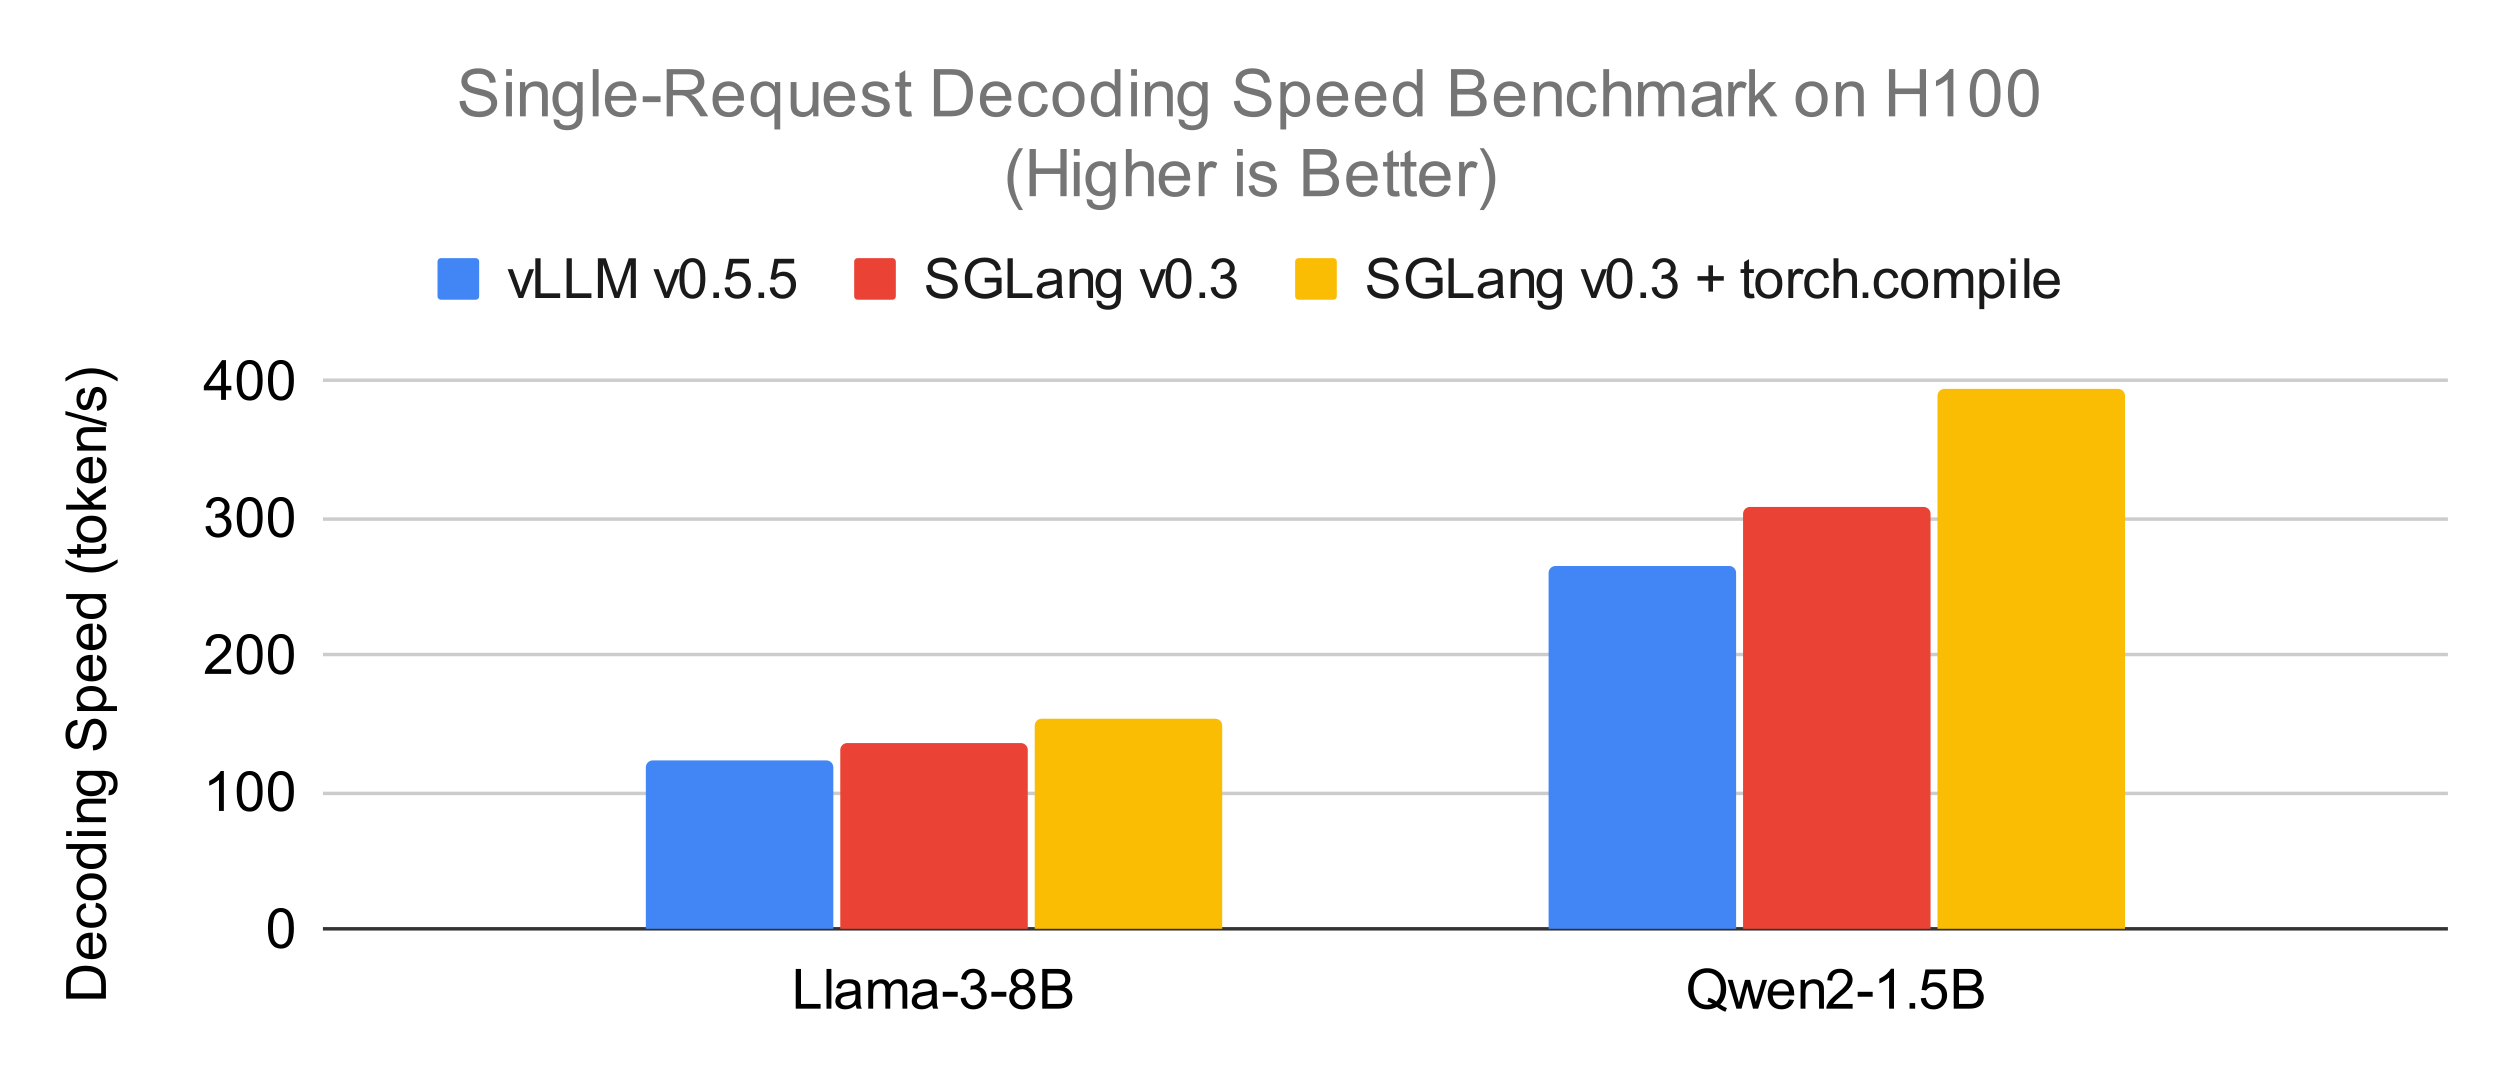 <svg version="1.1" viewBox="0.0 0.0 720.0 310.0" fill="none" stroke="none" stroke-linecap="square" stroke-miterlimit="10" width="720" height="310" xmlns:xlink="http://www.w3.org/1999/xlink" xmlns="http://www.w3.org/2000/svg"><path fill="#ffffff" d="M0 0L720.0 0L720.0 310.0L0 310.0L0 0Z" fill-rule="nonzero"/><path stroke="#333333" stroke-width="1.0" stroke-linecap="butt" d="M93.5 267.5L704.5 267.5" fill-rule="nonzero"/><path stroke="#cccccc" stroke-width="1.0" stroke-linecap="butt" d="M93.5 228.5L704.5 228.5" fill-rule="nonzero"/><path stroke="#cccccc" stroke-width="1.0" stroke-linecap="butt" d="M93.5 188.5L704.5 188.5" fill-rule="nonzero"/><path stroke="#cccccc" stroke-width="1.0" stroke-linecap="butt" d="M93.5 149.5L704.5 149.5" fill-rule="nonzero"/><path stroke="#cccccc" stroke-width="1.0" stroke-linecap="butt" d="M93.5 109.5L704.5 109.5" fill-rule="nonzero"/><clipPath id="id_0"><path d="M93.5 109.667L704.5 109.667L704.5 267.5L93.5 267.5L93.5 109.667Z" clip-rule="nonzero"/></clipPath><path stroke="#000000" stroke-width="2.0" stroke-linecap="butt" stroke-opacity="0.0" clip-path="url(#id_0)" d="M240.0 268.0L186.0 268.0L186.0 221.0C186.0 219.895 186.895 219.0 188.0 219.0L238.0 219.0C239.105 219.0 240.0 219.895 240.0 221.0Z" fill-rule="nonzero"/><path fill="#4285f4" clip-path="url(#id_0)" d="M240.0 268.0L186.0 268.0L186.0 221.0C186.0 219.895 186.895 219.0 188.0 219.0L238.0 219.0C239.105 219.0 240.0 219.895 240.0 221.0Z" fill-rule="nonzero"/><path stroke="#000000" stroke-width="2.0" stroke-linecap="butt" stroke-opacity="0.0" clip-path="url(#id_0)" d="M500.0 268.0L446.0 268.0L446.0 165.0C446.0 163.895 446.895 163.0 448.0 163.0L498.0 163.0C499.105 163.0 500.0 163.895 500.0 165.0Z" fill-rule="nonzero"/><path fill="#4285f4" clip-path="url(#id_0)" d="M500.0 268.0L446.0 268.0L446.0 165.0C446.0 163.895 446.895 163.0 448.0 163.0L498.0 163.0C499.105 163.0 500.0 163.895 500.0 165.0Z" fill-rule="nonzero"/><path stroke="#000000" stroke-width="2.0" stroke-linecap="butt" stroke-opacity="0.0" clip-path="url(#id_0)" d="M296.0 268.0L242.0 268.0L242.0 216.0C242.0 214.895 242.895 214.0 244.0 214.0L294.0 214.0C295.105 214.0 296.0 214.895 296.0 216.0Z" fill-rule="nonzero"/><path fill="#ea4335" clip-path="url(#id_0)" d="M296.0 268.0L242.0 268.0L242.0 216.0C242.0 214.895 242.895 214.0 244.0 214.0L294.0 214.0C295.105 214.0 296.0 214.895 296.0 216.0Z" fill-rule="nonzero"/><path stroke="#000000" stroke-width="2.0" stroke-linecap="butt" stroke-opacity="0.0" clip-path="url(#id_0)" d="M556.0 268.0L502.0 268.0L502.0 148.0C502.0 146.895 502.895 146.0 504.0 146.0L554.0 146.0C555.105 146.0 556.0 146.895 556.0 148.0Z" fill-rule="nonzero"/><path fill="#ea4335" clip-path="url(#id_0)" d="M556.0 268.0L502.0 268.0L502.0 148.0C502.0 146.895 502.895 146.0 504.0 146.0L554.0 146.0C555.105 146.0 556.0 146.895 556.0 148.0Z" fill-rule="nonzero"/><path stroke="#000000" stroke-width="2.0" stroke-linecap="butt" stroke-opacity="0.0" clip-path="url(#id_0)" d="M352.0 268.0L298.0 268.0L298.0 209.0C298.0 207.895 298.895 207.0 300.0 207.0L350.0 207.0C351.105 207.0 352.0 207.895 352.0 209.0Z" fill-rule="nonzero"/><path fill="#fbbc04" clip-path="url(#id_0)" d="M352.0 268.0L298.0 268.0L298.0 209.0C298.0 207.895 298.895 207.0 300.0 207.0L350.0 207.0C351.105 207.0 352.0 207.895 352.0 209.0Z" fill-rule="nonzero"/><path stroke="#000000" stroke-width="2.0" stroke-linecap="butt" stroke-opacity="0.0" clip-path="url(#id_0)" d="M612.0 268.0L558.0 268.0L558.0 114.0C558.0 112.895 558.895 112.0 560.0 112.0L610.0 112.0C611.105 112.0 612.0 112.895 612.0 114.0Z" fill-rule="nonzero"/><path fill="#fbbc04" clip-path="url(#id_0)" d="M612.0 268.0L558.0 268.0L558.0 114.0C558.0 112.895 558.895 112.0 560.0 112.0L610.0 112.0C611.105 112.0 612.0 112.895 612.0 114.0Z" fill-rule="nonzero"/><path fill="#000000" d="M30.5 287.599L19.047 287.599L19.047 283.646Q19.047 282.318 19.203 281.615Q19.438 280.63 20.031 279.927Q20.797 279.021 21.984 278.583Q23.172 278.13 24.703 278.13Q26.016 278.13 27.031 278.443Q28.031 278.74 28.688 279.224Q29.344 279.693 29.734 280.255Q30.109 280.818 30.312 281.63Q30.5 282.427 30.5 283.458L30.5 287.599ZM29.141 286.083L29.141 283.63Q29.141 282.505 28.938 281.865Q28.719 281.208 28.344 280.833Q27.797 280.286 26.891 279.99Q25.984 279.693 24.688 279.693Q22.891 279.693 21.922 280.286Q20.953 280.865 20.625 281.708Q20.391 282.318 20.391 283.677L20.391 286.083L29.141 286.083ZM27.828 270.099L28.0 268.646Q29.281 268.99 29.984 269.927Q30.688 270.849 30.688 272.286Q30.688 274.115 29.562 275.177Q28.438 276.24 26.422 276.24Q24.328 276.24 23.172 275.161Q22.016 274.083 22.016 272.365Q22.016 270.708 23.156 269.661Q24.281 268.599 26.328 268.599Q26.453 268.599 26.703 268.599L26.703 274.786Q28.078 274.708 28.812 274.021Q29.531 273.318 29.531 272.286Q29.531 271.505 29.125 270.958Q28.719 270.411 27.828 270.099ZM25.547 274.708L25.547 270.083Q24.5 270.177 23.984 270.615Q23.172 271.286 23.172 272.349Q23.172 273.318 23.828 273.99Q24.469 274.646 25.547 274.708ZM27.453 261.365L27.641 259.974Q29.062 260.208 29.875 261.146Q30.688 262.068 30.688 263.427Q30.688 265.13 29.578 266.177Q28.453 267.208 26.375 267.208Q25.031 267.208 24.031 266.771Q23.016 266.318 22.516 265.411Q22.016 264.49 22.016 263.427Q22.016 262.068 22.703 261.208Q23.375 260.349 24.641 260.115L24.844 261.474Q24.016 261.677 23.594 262.177Q23.172 262.661 23.172 263.365Q23.172 264.427 23.938 265.099Q24.688 265.755 26.344 265.755Q28.016 265.755 28.781 265.115Q29.531 264.474 29.531 263.443Q29.531 262.615 29.031 262.068Q28.516 261.505 27.453 261.365ZM26.344 259.302Q24.047 259.302 22.938 258.021Q22.016 256.943 22.016 255.411Q22.016 253.693 23.141 252.615Q24.25 251.521 26.234 251.521Q27.828 251.521 28.75 252.005Q29.672 252.49 30.188 253.411Q30.688 254.318 30.688 255.411Q30.688 257.146 29.578 258.224Q28.453 259.302 26.344 259.302ZM26.344 257.849Q27.938 257.849 28.734 257.161Q29.531 256.458 29.531 255.411Q29.531 254.365 28.734 253.677Q27.938 252.974 26.297 252.974Q24.766 252.974 23.969 253.677Q23.172 254.365 23.172 255.411Q23.172 256.458 23.969 257.161Q24.75 257.849 26.344 257.849ZM30.5 244.396L29.453 244.396Q30.688 245.177 30.688 246.708Q30.688 247.708 30.141 248.536Q29.594 249.365 28.609 249.833Q27.625 250.286 26.359 250.286Q25.109 250.286 24.109 249.88Q23.094 249.458 22.562 248.63Q22.016 247.802 22.016 246.771Q22.016 246.021 22.328 245.443Q22.641 244.849 23.156 244.49L19.047 244.49L19.047 243.083L30.5 243.083L30.5 244.396ZM26.359 248.833Q27.953 248.833 28.75 248.161Q29.531 247.49 29.531 246.583Q29.531 245.661 28.781 245.021Q28.016 244.365 26.469 244.365Q24.766 244.365 23.969 245.021Q23.172 245.677 23.172 246.646Q23.172 247.583 23.938 248.208Q24.703 248.833 26.359 248.833ZM20.656 240.771L19.047 240.771L19.047 239.365L20.656 239.365L20.656 240.771ZM30.5 240.771L22.203 240.771L22.203 239.365L30.5 239.365L30.5 240.771ZM30.5 236.771L22.203 236.771L22.203 235.505L23.375 235.505Q22.016 234.599 22.016 232.865Q22.016 232.115 22.281 231.49Q22.547 230.865 22.984 230.552Q23.422 230.24 24.031 230.115Q24.422 230.036 25.391 230.036L30.5 230.036L30.5 231.443L25.453 231.443Q24.594 231.443 24.172 231.615Q23.734 231.771 23.484 232.193Q23.234 232.599 23.234 233.161Q23.234 234.068 23.812 234.724Q24.375 235.365 25.969 235.365L30.5 235.365L30.5 236.771ZM31.188 229.036L31.391 227.661Q32.031 227.583 32.312 227.193Q32.703 226.661 32.703 225.755Q32.703 224.786 32.312 224.255Q31.922 223.724 31.219 223.536Q30.797 223.427 29.406 223.427Q30.5 224.349 30.5 225.724Q30.5 227.443 29.266 228.38Q28.031 229.318 26.297 229.318Q25.109 229.318 24.109 228.896Q23.109 228.458 22.562 227.646Q22.016 226.818 22.016 225.724Q22.016 224.255 23.203 223.302L22.203 223.302L22.203 222.005L29.375 222.005Q31.312 222.005 32.125 222.396Q32.938 222.786 33.406 223.646Q33.875 224.505 33.875 225.755Q33.875 227.24 33.203 228.161Q32.531 229.068 31.188 229.036ZM26.203 227.865Q27.828 227.865 28.578 227.224Q29.328 226.568 29.328 225.599Q29.328 224.63 28.594 223.974Q27.844 223.318 26.25 223.318Q24.719 223.318 23.953 223.99Q23.172 224.661 23.172 225.615Q23.172 226.552 23.938 227.208Q24.703 227.865 26.203 227.865ZM26.812 216.115L26.688 214.677Q27.547 214.583 28.109 214.208Q28.656 213.833 29.0 213.052Q29.328 212.271 29.328 211.302Q29.328 210.427 29.078 209.771Q28.812 209.099 28.375 208.786Q27.922 208.458 27.391 208.458Q26.844 208.458 26.453 208.771Q26.047 209.083 25.766 209.802Q25.594 210.255 25.219 211.833Q24.828 213.411 24.5 214.052Q24.062 214.865 23.438 215.271Q22.797 215.677 22.0 215.677Q21.141 215.677 20.391 215.193Q19.625 214.693 19.234 213.755Q18.844 212.802 18.844 211.646Q18.844 210.365 19.266 209.396Q19.672 208.427 20.469 207.911Q21.266 207.38 22.266 207.333L22.375 208.786Q21.297 208.911 20.75 209.583Q20.188 210.255 20.188 211.583Q20.188 212.958 20.688 213.583Q21.188 214.208 21.906 214.208Q22.516 214.208 22.922 213.771Q23.312 213.333 23.734 211.49Q24.156 209.63 24.469 208.943Q24.922 207.943 25.641 207.474Q26.344 206.99 27.266 206.99Q28.172 206.99 28.984 207.521Q29.797 208.036 30.25 209.021Q30.703 210.005 30.703 211.224Q30.703 212.786 30.25 213.833Q29.781 214.88 28.875 215.49Q27.969 216.083 26.812 216.115ZM33.688 204.771L22.203 204.771L22.203 203.49L23.281 203.49Q22.641 203.036 22.328 202.474Q22.016 201.896 22.016 201.083Q22.016 200.021 22.562 199.208Q23.109 198.396 24.109 197.99Q25.094 197.568 26.281 197.568Q27.562 197.568 28.578 198.036Q29.594 198.49 30.141 199.365Q30.688 200.224 30.688 201.193Q30.688 201.896 30.391 202.458Q30.094 203.005 29.641 203.365L33.688 203.365L33.688 204.771ZM26.391 203.505Q28.0 203.505 28.766 202.865Q29.531 202.208 29.531 201.286Q29.531 200.349 28.734 199.677Q27.938 199.005 26.281 199.005Q24.688 199.005 23.906 199.661Q23.109 200.318 23.109 201.224Q23.109 202.115 23.953 202.818Q24.797 203.505 26.391 203.505ZM27.828 190.099L28.0 188.646Q29.281 188.99 29.984 189.927Q30.688 190.849 30.688 192.286Q30.688 194.115 29.562 195.177Q28.438 196.24 26.422 196.24Q24.328 196.24 23.172 195.161Q22.016 194.083 22.016 192.365Q22.016 190.708 23.156 189.661Q24.281 188.599 26.328 188.599Q26.453 188.599 26.703 188.599L26.703 194.786Q28.078 194.708 28.812 194.021Q29.531 193.318 29.531 192.286Q29.531 191.505 29.125 190.958Q28.719 190.411 27.828 190.099ZM25.547 194.708L25.547 190.083Q24.5 190.177 23.984 190.615Q23.172 191.286 23.172 192.349Q23.172 193.318 23.828 193.99Q24.469 194.646 25.547 194.708ZM27.828 181.099L28.0 179.646Q29.281 179.99 29.984 180.927Q30.688 181.849 30.688 183.286Q30.688 185.115 29.562 186.177Q28.438 187.24 26.422 187.24Q24.328 187.24 23.172 186.161Q22.016 185.083 22.016 183.365Q22.016 181.708 23.156 180.661Q24.281 179.599 26.328 179.599Q26.453 179.599 26.703 179.599L26.703 185.786Q28.078 185.708 28.812 185.021Q29.531 184.318 29.531 183.286Q29.531 182.505 29.125 181.958Q28.719 181.411 27.828 181.099ZM25.547 185.708L25.547 181.083Q24.5 181.177 23.984 181.615Q23.172 182.286 23.172 183.349Q23.172 184.318 23.828 184.99Q24.469 185.646 25.547 185.708ZM30.5 172.396L29.453 172.396Q30.688 173.177 30.688 174.708Q30.688 175.708 30.141 176.536Q29.594 177.365 28.609 177.833Q27.625 178.286 26.359 178.286Q25.109 178.286 24.109 177.88Q23.094 177.458 22.562 176.63Q22.016 175.802 22.016 174.771Q22.016 174.021 22.328 173.443Q22.641 172.849 23.156 172.49L19.047 172.49L19.047 171.083L30.5 171.083L30.5 172.396ZM26.359 176.833Q27.953 176.833 28.75 176.161Q29.531 175.49 29.531 174.583Q29.531 173.661 28.781 173.021Q28.016 172.365 26.469 172.365Q24.766 172.365 23.969 173.021Q23.172 173.677 23.172 174.646Q23.172 175.583 23.938 176.208Q24.703 176.833 26.359 176.833ZM33.875 162.083Q32.406 163.255 30.438 164.068Q28.453 164.865 26.344 164.865Q24.484 164.865 22.781 164.255Q20.812 163.552 18.844 162.083L18.844 161.083Q20.469 162.021 21.172 162.333Q22.25 162.802 23.422 163.083Q24.875 163.411 26.359 163.411Q30.109 163.411 33.875 161.083L33.875 162.083ZM29.234 156.708L30.484 156.505Q30.609 157.099 30.609 157.568Q30.609 158.333 30.375 158.755Q30.125 159.177 29.734 159.349Q29.328 159.521 28.062 159.521L23.297 159.521L23.297 160.552L22.203 160.552L22.203 159.521L20.141 159.521L19.297 158.115L22.203 158.115L22.203 156.708L23.297 156.708L23.297 158.115L28.141 158.115Q28.75 158.115 28.922 158.052Q29.094 157.974 29.203 157.802Q29.297 157.63 29.297 157.318Q29.297 157.083 29.234 156.708ZM26.344 156.302Q24.047 156.302 22.938 155.021Q22.016 153.943 22.016 152.411Q22.016 150.693 23.141 149.615Q24.25 148.521 26.234 148.521Q27.828 148.521 28.75 149.005Q29.672 149.49 30.188 150.411Q30.688 151.318 30.688 152.411Q30.688 154.146 29.578 155.224Q28.453 156.302 26.344 156.302ZM26.344 154.849Q27.938 154.849 28.734 154.161Q29.531 153.458 29.531 152.411Q29.531 151.365 28.734 150.677Q27.938 149.974 26.297 149.974Q24.766 149.974 23.969 150.677Q23.172 151.365 23.172 152.411Q23.172 153.458 23.969 154.161Q24.75 154.849 26.344 154.849ZM30.5 146.771L19.047 146.771L19.047 145.365L25.578 145.365L22.203 142.036L22.203 140.208L25.281 143.38L30.5 139.896L30.5 141.63L26.25 144.365L27.203 145.365L30.5 145.365L30.5 146.771ZM27.828 133.099L28.0 131.646Q29.281 131.99 29.984 132.927Q30.688 133.849 30.688 135.286Q30.688 137.115 29.562 138.177Q28.438 139.24 26.422 139.24Q24.328 139.24 23.172 138.161Q22.016 137.083 22.016 135.365Q22.016 133.708 23.156 132.661Q24.281 131.599 26.328 131.599Q26.453 131.599 26.703 131.599L26.703 137.786Q28.078 137.708 28.812 137.021Q29.531 136.318 29.531 135.286Q29.531 134.505 29.125 133.958Q28.719 133.411 27.828 133.099ZM25.547 137.708L25.547 133.083Q24.5 133.177 23.984 133.615Q23.172 134.286 23.172 135.349Q23.172 136.318 23.828 136.99Q24.469 137.646 25.547 137.708ZM30.5 129.771L22.203 129.771L22.203 128.505L23.375 128.505Q22.016 127.599 22.016 125.865Q22.016 125.115 22.281 124.49Q22.547 123.865 22.984 123.552Q23.422 123.24 24.031 123.115Q24.422 123.036 25.391 123.036L30.5 123.036L30.5 124.443L25.453 124.443Q24.594 124.443 24.172 124.615Q23.734 124.771 23.484 125.193Q23.234 125.599 23.234 126.161Q23.234 127.068 23.812 127.724Q24.375 128.365 25.969 128.365L30.5 128.365L30.5 129.771ZM30.703 122.833L18.844 119.505L18.844 118.38L30.703 121.693L30.703 122.833ZM28.016 118.333L27.797 116.943Q28.641 116.833 29.094 116.302Q29.531 115.755 29.531 114.802Q29.531 113.833 29.141 113.365Q28.734 112.896 28.203 112.896Q27.734 112.896 27.453 113.302Q27.266 113.599 26.984 114.74Q26.594 116.286 26.312 116.896Q26.016 117.49 25.516 117.802Q25.016 118.099 24.406 118.099Q23.844 118.099 23.375 117.849Q22.906 117.599 22.594 117.161Q22.344 116.833 22.188 116.271Q22.016 115.693 22.016 115.052Q22.016 114.068 22.297 113.333Q22.578 112.599 23.062 112.255Q23.531 111.896 24.344 111.755L24.531 113.13Q23.891 113.224 23.531 113.677Q23.172 114.13 23.172 114.943Q23.172 115.911 23.5 116.333Q23.812 116.74 24.234 116.74Q24.516 116.74 24.734 116.568Q24.953 116.396 25.109 116.036Q25.188 115.818 25.469 114.786Q25.859 113.302 26.125 112.708Q26.375 112.115 26.859 111.786Q27.344 111.443 28.062 111.443Q28.766 111.443 29.391 111.865Q30.0 112.271 30.344 113.052Q30.688 113.818 30.688 114.786Q30.688 116.411 30.016 117.255Q29.344 118.099 28.016 118.333ZM33.875 108.849L33.875 109.865Q30.109 107.521 26.359 107.521Q24.891 107.521 23.438 107.865Q22.266 108.13 21.188 108.599Q20.484 108.911 18.844 109.865L18.844 108.849Q20.812 107.38 22.781 106.677Q24.484 106.083 26.344 106.083Q28.453 106.083 30.438 106.896Q32.406 107.693 33.875 108.849Z" fill-rule="nonzero"/><path fill="#000000" d="M77.172 267.344Q77.172 265.312 77.578 264.078Q78.0 262.844 78.828 262.172Q79.656 261.5 80.906 261.5Q81.828 261.5 82.516 261.875Q83.219 262.234 83.672 262.938Q84.125 263.641 84.375 264.641Q84.641 265.641 84.641 267.344Q84.641 269.359 84.219 270.609Q83.812 271.844 82.984 272.531Q82.156 273.203 80.906 273.203Q79.25 273.203 78.297 272.0Q77.172 270.578 77.172 267.344ZM78.609 267.344Q78.609 270.172 79.266 271.109Q79.938 272.031 80.906 272.031Q81.875 272.031 82.531 271.094Q83.188 270.156 83.188 267.344Q83.188 264.516 82.531 263.594Q81.875 262.656 80.891 262.656Q79.922 262.656 79.344 263.484Q78.609 264.531 78.609 267.344Z" fill-rule="nonzero"/><path fill="#000000" d="M64.469 233.542L63.062 233.542L63.062 224.573Q62.547 225.057 61.719 225.542Q60.906 226.026 60.25 226.276L60.25 224.917Q61.422 224.354 62.297 223.573Q63.188 222.776 63.562 222.042L64.469 222.042L64.469 233.542ZM68.172 227.885Q68.172 225.854 68.578 224.62Q69.0 223.385 69.828 222.714Q70.656 222.042 71.906 222.042Q72.828 222.042 73.516 222.417Q74.219 222.776 74.672 223.479Q75.125 224.182 75.375 225.182Q75.641 226.182 75.641 227.885Q75.641 229.901 75.219 231.151Q74.812 232.385 73.984 233.073Q73.156 233.745 71.906 233.745Q70.25 233.745 69.297 232.542Q68.172 231.12 68.172 227.885ZM69.609 227.885Q69.609 230.714 70.266 231.651Q70.938 232.573 71.906 232.573Q72.875 232.573 73.531 231.635Q74.188 230.698 74.188 227.885Q74.188 225.057 73.531 224.135Q72.875 223.198 71.891 223.198Q70.922 223.198 70.344 224.026Q69.609 225.073 69.609 227.885ZM77.172 227.885Q77.172 225.854 77.578 224.62Q78.0 223.385 78.828 222.714Q79.656 222.042 80.906 222.042Q81.828 222.042 82.516 222.417Q83.219 222.776 83.672 223.479Q84.125 224.182 84.375 225.182Q84.641 226.182 84.641 227.885Q84.641 229.901 84.219 231.151Q83.812 232.385 82.984 233.073Q82.156 233.745 80.906 233.745Q79.25 233.745 78.297 232.542Q77.172 231.12 77.172 227.885ZM78.609 227.885Q78.609 230.714 79.266 231.651Q79.938 232.573 80.906 232.573Q81.875 232.573 82.531 231.635Q83.188 230.698 83.188 227.885Q83.188 225.057 82.531 224.135Q81.875 223.198 80.891 223.198Q79.922 223.198 79.344 224.026Q78.609 225.073 78.609 227.885Z" fill-rule="nonzero"/><path fill="#000000" d="M66.562 192.724L66.562 194.083L58.984 194.083Q58.969 193.568 59.156 193.099Q59.438 192.333 60.078 191.583Q60.719 190.833 61.922 189.849Q63.781 188.318 64.438 187.427Q65.094 186.521 65.094 185.724Q65.094 184.896 64.5 184.318Q63.906 183.74 62.938 183.74Q61.922 183.74 61.312 184.349Q60.703 184.958 60.703 186.036L59.25 185.896Q59.406 184.271 60.375 183.427Q61.344 182.583 62.969 182.583Q64.625 182.583 65.578 183.505Q66.547 184.411 66.547 185.755Q66.547 186.443 66.266 187.115Q65.984 187.771 65.328 188.505Q64.672 189.24 63.156 190.521Q61.891 191.583 61.531 191.974Q61.172 192.349 60.938 192.724L66.562 192.724ZM68.172 188.427Q68.172 186.396 68.578 185.161Q69.0 183.927 69.828 183.255Q70.656 182.583 71.906 182.583Q72.828 182.583 73.516 182.958Q74.219 183.318 74.672 184.021Q75.125 184.724 75.375 185.724Q75.641 186.724 75.641 188.427Q75.641 190.443 75.219 191.693Q74.812 192.927 73.984 193.615Q73.156 194.286 71.906 194.286Q70.25 194.286 69.297 193.083Q68.172 191.661 68.172 188.427ZM69.609 188.427Q69.609 191.255 70.266 192.193Q70.938 193.115 71.906 193.115Q72.875 193.115 73.531 192.177Q74.188 191.24 74.188 188.427Q74.188 185.599 73.531 184.677Q72.875 183.74 71.891 183.74Q70.922 183.74 70.344 184.568Q69.609 185.615 69.609 188.427ZM77.172 188.427Q77.172 186.396 77.578 185.161Q78.0 183.927 78.828 183.255Q79.656 182.583 80.906 182.583Q81.828 182.583 82.516 182.958Q83.219 183.318 83.672 184.021Q84.125 184.724 84.375 185.724Q84.641 186.724 84.641 188.427Q84.641 190.443 84.219 191.693Q83.812 192.927 82.984 193.615Q82.156 194.286 80.906 194.286Q79.25 194.286 78.297 193.083Q77.172 191.661 77.172 188.427ZM78.609 188.427Q78.609 191.255 79.266 192.193Q79.938 193.115 80.906 193.115Q81.875 193.115 82.531 192.177Q83.188 191.24 83.188 188.427Q83.188 185.599 82.531 184.677Q81.875 183.74 80.891 183.74Q79.922 183.74 79.344 184.568Q78.609 185.615 78.609 188.427Z" fill-rule="nonzero"/><path fill="#000000" d="M59.172 151.594L60.578 151.406Q60.828 152.609 61.406 153.141Q61.984 153.656 62.828 153.656Q63.812 153.656 64.5 152.969Q65.188 152.281 65.188 151.266Q65.188 150.297 64.547 149.672Q63.922 149.047 62.938 149.047Q62.547 149.047 61.953 149.203L62.109 147.969Q62.25 147.984 62.328 147.984Q63.234 147.984 63.953 147.516Q64.672 147.047 64.672 146.062Q64.672 145.297 64.141 144.797Q63.625 144.281 62.797 144.281Q61.969 144.281 61.422 144.797Q60.875 145.312 60.719 146.344L59.312 146.094Q59.578 144.672 60.484 143.906Q61.406 143.125 62.766 143.125Q63.703 143.125 64.484 143.531Q65.281 143.922 65.688 144.625Q66.109 145.312 66.109 146.094Q66.109 146.844 65.703 147.453Q65.312 148.062 64.531 148.422Q65.547 148.656 66.109 149.391Q66.672 150.125 66.672 151.234Q66.672 152.734 65.578 153.781Q64.484 154.828 62.812 154.828Q61.312 154.828 60.312 153.938Q59.312 153.031 59.172 151.594ZM68.172 148.969Q68.172 146.938 68.578 145.703Q69.0 144.469 69.828 143.797Q70.656 143.125 71.906 143.125Q72.828 143.125 73.516 143.5Q74.219 143.859 74.672 144.562Q75.125 145.266 75.375 146.266Q75.641 147.266 75.641 148.969Q75.641 150.984 75.219 152.234Q74.812 153.469 73.984 154.156Q73.156 154.828 71.906 154.828Q70.25 154.828 69.297 153.625Q68.172 152.203 68.172 148.969ZM69.609 148.969Q69.609 151.797 70.266 152.734Q70.938 153.656 71.906 153.656Q72.875 153.656 73.531 152.719Q74.188 151.781 74.188 148.969Q74.188 146.141 73.531 145.219Q72.875 144.281 71.891 144.281Q70.922 144.281 70.344 145.109Q69.609 146.156 69.609 148.969ZM77.172 148.969Q77.172 146.938 77.578 145.703Q78.0 144.469 78.828 143.797Q79.656 143.125 80.906 143.125Q81.828 143.125 82.516 143.5Q83.219 143.859 83.672 144.562Q84.125 145.266 84.375 146.266Q84.641 147.266 84.641 148.969Q84.641 150.984 84.219 152.234Q83.812 153.469 82.984 154.156Q82.156 154.828 80.906 154.828Q79.25 154.828 78.297 153.625Q77.172 152.203 77.172 148.969ZM78.609 148.969Q78.609 151.797 79.266 152.734Q79.938 153.656 80.906 153.656Q81.875 153.656 82.531 152.719Q83.188 151.781 83.188 148.969Q83.188 146.141 82.531 145.219Q81.875 144.281 80.891 144.281Q79.922 144.281 79.344 145.109Q78.609 146.156 78.609 148.969Z" fill-rule="nonzero"/><path fill="#000000" d="M63.672 115.167L63.672 112.417L58.703 112.417L58.703 111.135L63.938 103.714L65.078 103.714L65.078 111.135L66.625 111.135L66.625 112.417L65.078 112.417L65.078 115.167L63.672 115.167ZM63.672 111.135L63.672 105.964L60.094 111.135L63.672 111.135ZM68.172 109.51Q68.172 107.479 68.578 106.245Q69.0 105.01 69.828 104.339Q70.656 103.667 71.906 103.667Q72.828 103.667 73.516 104.042Q74.219 104.401 74.672 105.104Q75.125 105.807 75.375 106.807Q75.641 107.807 75.641 109.51Q75.641 111.526 75.219 112.776Q74.812 114.01 73.984 114.698Q73.156 115.37 71.906 115.37Q70.25 115.37 69.297 114.167Q68.172 112.745 68.172 109.51ZM69.609 109.51Q69.609 112.339 70.266 113.276Q70.938 114.198 71.906 114.198Q72.875 114.198 73.531 113.26Q74.188 112.323 74.188 109.51Q74.188 106.682 73.531 105.76Q72.875 104.823 71.891 104.823Q70.922 104.823 70.344 105.651Q69.609 106.698 69.609 109.51ZM77.172 109.51Q77.172 107.479 77.578 106.245Q78.0 105.01 78.828 104.339Q79.656 103.667 80.906 103.667Q81.828 103.667 82.516 104.042Q83.219 104.401 83.672 105.104Q84.125 105.807 84.375 106.807Q84.641 107.807 84.641 109.51Q84.641 111.526 84.219 112.776Q83.812 114.01 82.984 114.698Q82.156 115.37 80.906 115.37Q79.25 115.37 78.297 114.167Q77.172 112.745 77.172 109.51ZM78.609 109.51Q78.609 112.339 79.266 113.276Q79.938 114.198 80.906 114.198Q81.875 114.198 82.531 113.26Q83.188 112.323 83.188 109.51Q83.188 106.682 82.531 105.76Q81.875 104.823 80.891 104.823Q79.922 104.823 79.344 105.651Q78.609 106.698 78.609 109.51Z" fill-rule="nonzero"/><path fill="#000000" d="M229.172 290.5L229.172 279.047L230.688 279.047L230.688 289.141L236.328 289.141L236.328 290.5L229.172 290.5ZM238.031 290.5L238.031 279.047L239.438 279.047L239.438 290.5L238.031 290.5ZM246.469 289.469Q245.688 290.141 244.969 290.422Q244.25 290.688 243.422 290.688Q242.047 290.688 241.312 290.016Q240.578 289.344 240.578 288.312Q240.578 287.703 240.859 287.203Q241.141 286.688 241.578 286.391Q242.031 286.078 242.594 285.922Q243.016 285.812 243.844 285.719Q245.547 285.516 246.359 285.234Q246.359 284.938 246.359 284.859Q246.359 284.0 245.969 283.656Q245.422 283.172 244.359 283.172Q243.375 283.172 242.891 283.531Q242.422 283.875 242.203 284.75L240.828 284.562Q241.016 283.688 241.438 283.141Q241.875 282.594 242.688 282.312Q243.5 282.016 244.562 282.016Q245.625 282.016 246.281 282.266Q246.953 282.516 247.266 282.891Q247.578 283.266 247.703 283.844Q247.781 284.203 247.781 285.141L247.781 287.016Q247.781 288.984 247.859 289.5Q247.953 290.016 248.219 290.5L246.75 290.5Q246.531 290.062 246.469 289.469ZM246.359 286.328Q245.594 286.641 244.062 286.859Q243.188 286.984 242.828 287.141Q242.469 287.297 242.266 287.609Q242.078 287.906 242.078 288.266Q242.078 288.828 242.5 289.203Q242.938 289.578 243.75 289.578Q244.562 289.578 245.188 289.234Q245.828 288.875 246.125 288.25Q246.359 287.781 246.359 286.844L246.359 286.328ZM250.062 290.5L250.062 282.203L251.312 282.203L251.312 283.359Q251.703 282.75 252.344 282.391Q253.0 282.016 253.828 282.016Q254.75 282.016 255.344 282.406Q255.938 282.781 256.172 283.469Q257.156 282.016 258.734 282.016Q259.969 282.016 260.625 282.703Q261.297 283.375 261.297 284.797L261.297 290.5L259.906 290.5L259.906 285.266Q259.906 284.422 259.766 284.062Q259.625 283.688 259.266 283.469Q258.906 283.234 258.422 283.234Q257.547 283.234 256.969 283.812Q256.391 284.391 256.391 285.672L256.391 290.5L254.984 290.5L254.984 285.109Q254.984 284.172 254.641 283.703Q254.297 283.234 253.516 283.234Q252.922 283.234 252.422 283.547Q251.922 283.859 251.688 284.469Q251.469 285.062 251.469 286.188L251.469 290.5L250.062 290.5ZM268.469 289.469Q267.688 290.141 266.969 290.422Q266.25 290.688 265.422 290.688Q264.047 290.688 263.312 290.016Q262.578 289.344 262.578 288.312Q262.578 287.703 262.859 287.203Q263.141 286.688 263.578 286.391Q264.031 286.078 264.594 285.922Q265.016 285.812 265.844 285.719Q267.547 285.516 268.359 285.234Q268.359 284.938 268.359 284.859Q268.359 284.0 267.969 283.656Q267.422 283.172 266.359 283.172Q265.375 283.172 264.891 283.531Q264.422 283.875 264.203 284.75L262.828 284.562Q263.016 283.688 263.438 283.141Q263.875 282.594 264.688 282.312Q265.5 282.016 266.562 282.016Q267.625 282.016 268.281 282.266Q268.953 282.516 269.266 282.891Q269.578 283.266 269.703 283.844Q269.781 284.203 269.781 285.141L269.781 287.016Q269.781 288.984 269.859 289.5Q269.953 290.016 270.219 290.5L268.75 290.5Q268.531 290.062 268.469 289.469ZM268.359 286.328Q267.594 286.641 266.062 286.859Q265.188 286.984 264.828 287.141Q264.469 287.297 264.266 287.609Q264.078 287.906 264.078 288.266Q264.078 288.828 264.5 289.203Q264.938 289.578 265.75 289.578Q266.562 289.578 267.188 289.234Q267.828 288.875 268.125 288.25Q268.359 287.781 268.359 286.844L268.359 286.328ZM271.516 287.062L271.516 285.641L275.828 285.641L275.828 287.062L271.516 287.062ZM276.672 287.469L278.078 287.281Q278.328 288.484 278.906 289.016Q279.484 289.531 280.328 289.531Q281.312 289.531 282.0 288.844Q282.688 288.156 282.688 287.141Q282.688 286.172 282.047 285.547Q281.422 284.922 280.438 284.922Q280.047 284.922 279.453 285.078L279.609 283.844Q279.75 283.859 279.828 283.859Q280.734 283.859 281.453 283.391Q282.172 282.922 282.172 281.938Q282.172 281.172 281.641 280.672Q281.125 280.156 280.297 280.156Q279.469 280.156 278.922 280.672Q278.375 281.188 278.219 282.219L276.812 281.969Q277.078 280.547 277.984 279.781Q278.906 279.0 280.266 279.0Q281.203 279.0 281.984 279.406Q282.781 279.797 283.188 280.5Q283.609 281.188 283.609 281.969Q283.609 282.719 283.203 283.328Q282.812 283.938 282.031 284.297Q283.047 284.531 283.609 285.266Q284.172 286.0 284.172 287.109Q284.172 288.609 283.078 289.656Q281.984 290.703 280.312 290.703Q278.812 290.703 277.812 289.812Q276.812 288.906 276.672 287.469ZM285.516 287.062L285.516 285.641L289.828 285.641L289.828 287.062L285.516 287.062ZM292.828 284.281Q291.953 283.969 291.531 283.375Q291.109 282.781 291.109 281.953Q291.109 280.703 292.0 279.859Q292.906 279.0 294.406 279.0Q295.906 279.0 296.812 279.875Q297.734 280.734 297.734 281.984Q297.734 282.781 297.312 283.375Q296.891 283.969 296.047 284.281Q297.094 284.625 297.641 285.391Q298.203 286.156 298.203 287.219Q298.203 288.688 297.156 289.703Q296.125 290.703 294.422 290.703Q292.734 290.703 291.688 289.703Q290.656 288.688 290.656 287.188Q290.656 286.062 291.219 285.312Q291.781 284.562 292.828 284.281ZM292.547 281.906Q292.547 282.719 293.062 283.234Q293.594 283.75 294.438 283.75Q295.25 283.75 295.766 283.234Q296.281 282.719 296.281 281.984Q296.281 281.203 295.75 280.688Q295.219 280.156 294.422 280.156Q293.609 280.156 293.078 280.672Q292.547 281.188 292.547 281.906ZM292.094 287.188Q292.094 287.797 292.375 288.359Q292.672 288.922 293.234 289.234Q293.797 289.531 294.438 289.531Q295.453 289.531 296.109 288.891Q296.766 288.234 296.766 287.234Q296.766 286.219 296.078 285.562Q295.406 284.891 294.391 284.891Q293.406 284.891 292.75 285.547Q292.094 286.203 292.094 287.188ZM300.172 290.5L300.172 279.047L304.469 279.047Q305.781 279.047 306.578 279.391Q307.375 279.734 307.812 280.469Q308.266 281.188 308.266 281.969Q308.266 282.703 307.859 283.359Q307.469 284.0 306.672 284.406Q307.703 284.703 308.266 285.438Q308.828 286.172 308.828 287.172Q308.828 287.984 308.484 288.672Q308.141 289.359 307.641 289.734Q307.141 290.109 306.391 290.312Q305.641 290.5 304.547 290.5L300.172 290.5ZM301.688 283.859L304.172 283.859Q305.172 283.859 305.609 283.719Q306.188 283.547 306.484 283.156Q306.781 282.75 306.781 282.156Q306.781 281.578 306.5 281.156Q306.234 280.719 305.719 280.562Q305.219 280.391 303.984 280.391L301.688 280.391L301.688 283.859ZM301.688 289.141L304.547 289.141Q305.281 289.141 305.578 289.094Q306.094 289.0 306.438 288.781Q306.797 288.562 307.016 288.141Q307.25 287.719 307.25 287.172Q307.25 286.531 306.922 286.062Q306.594 285.594 306.016 285.406Q305.438 285.203 304.344 285.203L301.688 285.203L301.688 289.141Z" fill-rule="nonzero"/><path fill="#000000" d="M495.422 289.266Q496.469 290.0 497.359 290.328L496.922 291.391Q495.688 290.953 494.453 289.984Q493.188 290.703 491.641 290.703Q490.094 290.703 488.828 289.953Q487.562 289.188 486.875 287.828Q486.188 286.469 486.188 284.766Q486.188 283.078 486.875 281.688Q487.562 280.297 488.828 279.578Q490.109 278.844 491.672 278.844Q493.266 278.844 494.531 279.594Q495.812 280.344 496.469 281.703Q497.141 283.062 497.141 284.766Q497.141 286.172 496.703 287.312Q496.281 288.438 495.422 289.266ZM492.078 287.328Q493.391 287.703 494.25 288.422Q495.578 287.203 495.578 284.766Q495.578 283.375 495.109 282.344Q494.641 281.297 493.719 280.719Q492.812 280.141 491.688 280.141Q489.984 280.141 488.859 281.312Q487.75 282.469 487.75 284.766Q487.75 287.0 488.859 288.203Q489.969 289.391 491.688 289.391Q492.5 289.391 493.219 289.094Q492.5 288.625 491.719 288.438L492.078 287.328ZM500.094 290.5L497.547 282.203L499.0 282.203L500.328 286.984L500.812 288.766Q500.844 288.641 501.25 287.062L502.562 282.203L504.016 282.203L505.25 287.016L505.672 288.594L506.141 287.0L507.562 282.203L508.938 282.203L506.344 290.5L504.875 290.5L503.562 285.531L503.234 284.109L501.562 290.5L500.094 290.5ZM515.234 287.828L516.688 288.0Q516.344 289.281 515.406 289.984Q514.484 290.688 513.047 290.688Q511.219 290.688 510.156 289.562Q509.094 288.438 509.094 286.422Q509.094 284.328 510.172 283.172Q511.25 282.016 512.969 282.016Q514.625 282.016 515.672 283.156Q516.734 284.281 516.734 286.328Q516.734 286.453 516.734 286.703L510.547 286.703Q510.625 288.078 511.312 288.812Q512.016 289.531 513.047 289.531Q513.828 289.531 514.375 289.125Q514.922 288.719 515.234 287.828ZM510.625 285.547L515.25 285.547Q515.156 284.5 514.719 283.984Q514.047 283.172 512.984 283.172Q512.016 283.172 511.344 283.828Q510.688 284.469 510.625 285.547ZM518.562 290.5L518.562 282.203L519.828 282.203L519.828 283.375Q520.734 282.016 522.469 282.016Q523.219 282.016 523.844 282.281Q524.469 282.547 524.781 282.984Q525.094 283.422 525.219 284.031Q525.297 284.422 525.297 285.391L525.297 290.5L523.891 290.5L523.891 285.453Q523.891 284.594 523.719 284.172Q523.562 283.734 523.141 283.484Q522.734 283.234 522.172 283.234Q521.266 283.234 520.609 283.812Q519.969 284.375 519.969 285.969L519.969 290.5L518.562 290.5ZM533.562 289.141L533.562 290.5L525.984 290.5Q525.969 289.984 526.156 289.516Q526.438 288.75 527.078 288.0Q527.719 287.25 528.922 286.266Q530.781 284.734 531.438 283.844Q532.094 282.938 532.094 282.141Q532.094 281.312 531.5 280.734Q530.906 280.156 529.938 280.156Q528.922 280.156 528.312 280.766Q527.703 281.375 527.703 282.453L526.25 282.312Q526.406 280.688 527.375 279.844Q528.344 279.0 529.969 279.0Q531.625 279.0 532.578 279.922Q533.547 280.828 533.547 282.172Q533.547 282.859 533.266 283.531Q532.984 284.188 532.328 284.922Q531.672 285.656 530.156 286.938Q528.891 288.0 528.531 288.391Q528.172 288.766 527.938 289.141L533.562 289.141ZM535.016 287.062L535.016 285.641L539.328 285.641L539.328 287.062L535.016 287.062ZM545.469 290.5L544.062 290.5L544.062 281.531Q543.547 282.016 542.719 282.5Q541.906 282.984 541.25 283.234L541.25 281.875Q542.422 281.312 543.297 280.531Q544.188 279.734 544.562 279.0L545.469 279.0L545.469 290.5ZM549.953 290.5L549.953 288.891L551.562 288.891L551.562 290.5L549.953 290.5ZM553.172 287.5L554.641 287.375Q554.812 288.453 555.406 289.0Q556.0 289.531 556.844 289.531Q557.859 289.531 558.562 288.766Q559.266 288.0 559.266 286.734Q559.266 285.531 558.594 284.844Q557.922 284.141 556.828 284.141Q556.141 284.141 555.594 284.453Q555.047 284.766 554.734 285.25L553.422 285.078L554.531 279.203L560.219 279.203L560.219 280.547L555.656 280.547L555.031 283.625Q556.062 282.906 557.203 282.906Q558.703 282.906 559.734 283.953Q560.766 284.984 560.766 286.609Q560.766 288.172 559.859 289.297Q558.75 290.703 556.844 290.703Q555.281 290.703 554.297 289.828Q553.312 288.938 553.172 287.5ZM562.672 290.5L562.672 279.047L566.969 279.047Q568.281 279.047 569.078 279.391Q569.875 279.734 570.312 280.469Q570.766 281.188 570.766 281.969Q570.766 282.703 570.359 283.359Q569.969 284.0 569.172 284.406Q570.203 284.703 570.766 285.438Q571.328 286.172 571.328 287.172Q571.328 287.984 570.984 288.672Q570.641 289.359 570.141 289.734Q569.641 290.109 568.891 290.312Q568.141 290.5 567.047 290.5L562.672 290.5ZM564.188 283.859L566.672 283.859Q567.672 283.859 568.109 283.719Q568.688 283.547 568.984 283.156Q569.281 282.75 569.281 282.156Q569.281 281.578 569.0 281.156Q568.734 280.719 568.219 280.562Q567.719 280.391 566.484 280.391L564.188 280.391L564.188 283.859ZM564.188 289.141L567.047 289.141Q567.781 289.141 568.078 289.094Q568.594 289.0 568.938 288.781Q569.297 288.562 569.516 288.141Q569.75 287.719 569.75 287.172Q569.75 286.531 569.422 286.062Q569.094 285.594 568.516 285.406Q567.938 285.203 566.844 285.203L564.188 285.203L564.188 289.141Z" fill-rule="nonzero"/><path fill="#4285f4" d="M126.0 75.333C126.0 74.781 126.448 74.333 127.0 74.333L137.0 74.333C137.552 74.333 138.0 74.781 138.0 75.333L138.0 85.333C138.0 85.886 137.552 86.333 137.0 86.333L127.0 86.333C126.448 86.333 126.0 85.886 126.0 85.333Z" fill-rule="nonzero"/><path fill="#1a1a1a" d="M149.359 85.833L146.203 77.536L147.688 77.536L149.469 82.505Q149.766 83.302 150.0 84.177Q150.188 83.521 150.531 82.599L152.375 77.536L153.812 77.536L150.672 85.833L149.359 85.833ZM154.172 85.833L154.172 74.38L155.688 74.38L155.688 84.474L161.328 84.474L161.328 85.833L154.172 85.833ZM163.172 85.833L163.172 74.38L164.688 74.38L164.688 84.474L170.328 84.474L170.328 85.833L163.172 85.833ZM172.188 85.833L172.188 74.38L174.469 74.38L177.188 82.49Q177.562 83.615 177.734 84.177Q177.922 83.552 178.344 82.349L181.078 74.38L183.125 74.38L183.125 85.833L181.656 85.833L181.656 76.24L178.328 85.833L176.969 85.833L173.656 76.083L173.656 85.833L172.188 85.833ZM191.359 85.833L188.203 77.536L189.688 77.536L191.469 82.505Q191.766 83.302 192.0 84.177Q192.188 83.521 192.531 82.599L194.375 77.536L195.812 77.536L192.672 85.833L191.359 85.833ZM195.672 80.177Q195.672 78.146 196.078 76.911Q196.5 75.677 197.328 75.005Q198.156 74.333 199.406 74.333Q200.328 74.333 201.016 74.708Q201.719 75.068 202.172 75.771Q202.625 76.474 202.875 77.474Q203.141 78.474 203.141 80.177Q203.141 82.193 202.719 83.443Q202.312 84.677 201.484 85.365Q200.656 86.036 199.406 86.036Q197.75 86.036 196.797 84.833Q195.672 83.411 195.672 80.177ZM197.109 80.177Q197.109 83.005 197.766 83.943Q198.438 84.865 199.406 84.865Q200.375 84.865 201.031 83.927Q201.688 82.99 201.688 80.177Q201.688 77.349 201.031 76.427Q200.375 75.49 199.391 75.49Q198.422 75.49 197.844 76.318Q197.109 77.365 197.109 80.177ZM205.453 85.833L205.453 84.224L207.062 84.224L207.062 85.833L205.453 85.833ZM208.672 82.833L210.141 82.708Q210.312 83.786 210.906 84.333Q211.5 84.865 212.344 84.865Q213.359 84.865 214.062 84.099Q214.766 83.333 214.766 82.068Q214.766 80.865 214.094 80.177Q213.422 79.474 212.328 79.474Q211.641 79.474 211.094 79.786Q210.547 80.099 210.234 80.583L208.922 80.411L210.031 74.536L215.719 74.536L215.719 75.88L211.156 75.88L210.531 78.958Q211.562 78.24 212.703 78.24Q214.203 78.24 215.234 79.286Q216.266 80.318 216.266 81.943Q216.266 83.505 215.359 84.63Q214.25 86.036 212.344 86.036Q210.781 86.036 209.797 85.161Q208.812 84.271 208.672 82.833ZM218.453 85.833L218.453 84.224L220.062 84.224L220.062 85.833L218.453 85.833ZM221.672 82.833L223.141 82.708Q223.312 83.786 223.906 84.333Q224.5 84.865 225.344 84.865Q226.359 84.865 227.062 84.099Q227.766 83.333 227.766 82.068Q227.766 80.865 227.094 80.177Q226.422 79.474 225.328 79.474Q224.641 79.474 224.094 79.786Q223.547 80.099 223.234 80.583L221.922 80.411L223.031 74.536L228.719 74.536L228.719 75.88L224.156 75.88L223.531 78.958Q224.562 78.24 225.703 78.24Q227.203 78.24 228.234 79.286Q229.266 80.318 229.266 81.943Q229.266 83.505 228.359 84.63Q227.25 86.036 225.344 86.036Q223.781 86.036 222.797 85.161Q221.812 84.271 221.672 82.833Z" fill-rule="nonzero"/><path fill="#ea4335" d="M246.0 75.333C246.0 74.781 246.448 74.333 247.0 74.333L257.0 74.333C257.552 74.333 258.0 74.781 258.0 75.333L258.0 85.333C258.0 85.886 257.552 86.333 257.0 86.333L247.0 86.333C246.448 86.333 246.0 85.886 246.0 85.333Z" fill-rule="nonzero"/><path fill="#1a1a1a" d="M266.719 82.146L268.156 82.021Q268.25 82.88 268.625 83.443Q269.0 83.99 269.781 84.333Q270.562 84.661 271.531 84.661Q272.406 84.661 273.062 84.411Q273.734 84.146 274.047 83.708Q274.375 83.255 274.375 82.724Q274.375 82.177 274.062 81.786Q273.75 81.38 273.031 81.099Q272.578 80.927 271.0 80.552Q269.422 80.161 268.781 79.833Q267.969 79.396 267.562 78.771Q267.156 78.13 267.156 77.333Q267.156 76.474 267.641 75.724Q268.141 74.958 269.078 74.568Q270.031 74.177 271.188 74.177Q272.469 74.177 273.438 74.599Q274.406 75.005 274.922 75.802Q275.453 76.599 275.5 77.599L274.047 77.708Q273.922 76.63 273.25 76.083Q272.578 75.521 271.25 75.521Q269.875 75.521 269.25 76.021Q268.625 76.521 268.625 77.24Q268.625 77.849 269.062 78.255Q269.5 78.646 271.344 79.068Q273.203 79.49 273.891 79.802Q274.891 80.255 275.359 80.974Q275.844 81.677 275.844 82.599Q275.844 83.505 275.312 84.318Q274.797 85.13 273.812 85.583Q272.828 86.036 271.609 86.036Q270.047 86.036 269.0 85.583Q267.953 85.115 267.344 84.208Q266.75 83.302 266.719 82.146ZM283.594 81.333L283.594 79.99L288.453 79.99L288.453 84.24Q287.328 85.13 286.141 85.583Q284.953 86.036 283.703 86.036Q282.016 86.036 280.641 85.318Q279.266 84.583 278.562 83.224Q277.859 81.849 277.859 80.161Q277.859 78.49 278.547 77.036Q279.25 75.583 280.562 74.88Q281.875 74.177 283.594 74.177Q284.828 74.177 285.828 74.583Q286.844 74.99 287.406 75.708Q287.984 76.427 288.281 77.583L286.906 77.958Q286.656 77.083 286.266 76.583Q285.891 76.083 285.172 75.786Q284.469 75.474 283.594 75.474Q282.562 75.474 281.797 75.802Q281.047 76.115 280.578 76.63Q280.109 77.146 279.859 77.755Q279.422 78.818 279.422 80.068Q279.422 81.599 279.938 82.63Q280.469 83.661 281.469 84.161Q282.484 84.661 283.625 84.661Q284.609 84.661 285.547 84.286Q286.484 83.896 286.969 83.474L286.969 81.333L283.594 81.333ZM290.172 85.833L290.172 74.38L291.688 74.38L291.688 84.474L297.328 84.474L297.328 85.833L290.172 85.833ZM304.469 84.802Q303.688 85.474 302.969 85.755Q302.25 86.021 301.422 86.021Q300.047 86.021 299.312 85.349Q298.578 84.677 298.578 83.646Q298.578 83.036 298.859 82.536Q299.141 82.021 299.578 81.724Q300.031 81.411 300.594 81.255Q301.016 81.146 301.844 81.052Q303.547 80.849 304.359 80.568Q304.359 80.271 304.359 80.193Q304.359 79.333 303.969 78.99Q303.422 78.505 302.359 78.505Q301.375 78.505 300.891 78.865Q300.422 79.208 300.203 80.083L298.828 79.896Q299.016 79.021 299.438 78.474Q299.875 77.927 300.688 77.646Q301.5 77.349 302.562 77.349Q303.625 77.349 304.281 77.599Q304.953 77.849 305.266 78.224Q305.578 78.599 305.703 79.177Q305.781 79.536 305.781 80.474L305.781 82.349Q305.781 84.318 305.859 84.833Q305.953 85.349 306.219 85.833L304.75 85.833Q304.531 85.396 304.469 84.802ZM304.359 81.661Q303.594 81.974 302.062 82.193Q301.188 82.318 300.828 82.474Q300.469 82.63 300.266 82.943Q300.078 83.24 300.078 83.599Q300.078 84.161 300.5 84.536Q300.938 84.911 301.75 84.911Q302.562 84.911 303.188 84.568Q303.828 84.208 304.125 83.583Q304.359 83.115 304.359 82.177L304.359 81.661ZM308.062 85.833L308.062 77.536L309.328 77.536L309.328 78.708Q310.234 77.349 311.969 77.349Q312.719 77.349 313.344 77.615Q313.969 77.88 314.281 78.318Q314.594 78.755 314.719 79.365Q314.797 79.755 314.797 80.724L314.797 85.833L313.391 85.833L313.391 80.786Q313.391 79.927 313.219 79.505Q313.062 79.068 312.641 78.818Q312.234 78.568 311.672 78.568Q310.766 78.568 310.109 79.146Q309.469 79.708 309.469 81.302L309.469 85.833L308.062 85.833ZM315.797 86.521L317.172 86.724Q317.25 87.365 317.641 87.646Q318.172 88.036 319.078 88.036Q320.047 88.036 320.578 87.646Q321.109 87.255 321.297 86.552Q321.406 86.13 321.406 84.74Q320.484 85.833 319.109 85.833Q317.391 85.833 316.453 84.599Q315.516 83.365 315.516 81.63Q315.516 80.443 315.938 79.443Q316.375 78.443 317.188 77.896Q318.016 77.349 319.109 77.349Q320.578 77.349 321.531 78.536L321.531 77.536L322.828 77.536L322.828 84.708Q322.828 86.646 322.438 87.458Q322.047 88.271 321.188 88.74Q320.328 89.208 319.078 89.208Q317.594 89.208 316.672 88.536Q315.766 87.865 315.797 86.521ZM316.969 81.536Q316.969 83.161 317.609 83.911Q318.266 84.661 319.234 84.661Q320.203 84.661 320.859 83.927Q321.516 83.177 321.516 81.583Q321.516 80.052 320.844 79.286Q320.172 78.505 319.219 78.505Q318.281 78.505 317.625 79.271Q316.969 80.036 316.969 81.536ZM331.359 85.833L328.203 77.536L329.688 77.536L331.469 82.505Q331.766 83.302 332.0 84.177Q332.188 83.521 332.531 82.599L334.375 77.536L335.812 77.536L332.672 85.833L331.359 85.833ZM335.672 80.177Q335.672 78.146 336.078 76.911Q336.5 75.677 337.328 75.005Q338.156 74.333 339.406 74.333Q340.328 74.333 341.016 74.708Q341.719 75.068 342.172 75.771Q342.625 76.474 342.875 77.474Q343.141 78.474 343.141 80.177Q343.141 82.193 342.719 83.443Q342.312 84.677 341.484 85.365Q340.656 86.036 339.406 86.036Q337.75 86.036 336.797 84.833Q335.672 83.411 335.672 80.177ZM337.109 80.177Q337.109 83.005 337.766 83.943Q338.438 84.865 339.406 84.865Q340.375 84.865 341.031 83.927Q341.688 82.99 341.688 80.177Q341.688 77.349 341.031 76.427Q340.375 75.49 339.391 75.49Q338.422 75.49 337.844 76.318Q337.109 77.365 337.109 80.177ZM345.453 85.833L345.453 84.224L347.062 84.224L347.062 85.833L345.453 85.833ZM348.672 82.802L350.078 82.615Q350.328 83.818 350.906 84.349Q351.484 84.865 352.328 84.865Q353.312 84.865 354.0 84.177Q354.688 83.49 354.688 82.474Q354.688 81.505 354.047 80.88Q353.422 80.255 352.438 80.255Q352.047 80.255 351.453 80.411L351.609 79.177Q351.75 79.193 351.828 79.193Q352.734 79.193 353.453 78.724Q354.172 78.255 354.172 77.271Q354.172 76.505 353.641 76.005Q353.125 75.49 352.297 75.49Q351.469 75.49 350.922 76.005Q350.375 76.521 350.219 77.552L348.812 77.302Q349.078 75.88 349.984 75.115Q350.906 74.333 352.266 74.333Q353.203 74.333 353.984 74.74Q354.781 75.13 355.188 75.833Q355.609 76.521 355.609 77.302Q355.609 78.052 355.203 78.661Q354.812 79.271 354.031 79.63Q355.047 79.865 355.609 80.599Q356.172 81.333 356.172 82.443Q356.172 83.943 355.078 84.99Q353.984 86.036 352.312 86.036Q350.812 86.036 349.812 85.146Q348.812 84.24 348.672 82.802Z" fill-rule="nonzero"/><path fill="#fbbc04" d="M373.0 75.333C373.0 74.781 373.448 74.333 374.0 74.333L384.0 74.333C384.552 74.333 385.0 74.781 385.0 75.333L385.0 85.333C385.0 85.886 384.552 86.333 384.0 86.333L374.0 86.333C373.448 86.333 373.0 85.886 373.0 85.333Z" fill-rule="nonzero"/><path fill="#1a1a1a" d="M393.719 82.146L395.156 82.021Q395.25 82.88 395.625 83.443Q396.0 83.99 396.781 84.333Q397.562 84.661 398.531 84.661Q399.406 84.661 400.062 84.411Q400.734 84.146 401.047 83.708Q401.375 83.255 401.375 82.724Q401.375 82.177 401.062 81.786Q400.75 81.38 400.031 81.099Q399.578 80.927 398.0 80.552Q396.422 80.161 395.781 79.833Q394.969 79.396 394.562 78.771Q394.156 78.13 394.156 77.333Q394.156 76.474 394.641 75.724Q395.141 74.958 396.078 74.568Q397.031 74.177 398.188 74.177Q399.469 74.177 400.438 74.599Q401.406 75.005 401.922 75.802Q402.453 76.599 402.5 77.599L401.047 77.708Q400.922 76.63 400.25 76.083Q399.578 75.521 398.25 75.521Q396.875 75.521 396.25 76.021Q395.625 76.521 395.625 77.24Q395.625 77.849 396.062 78.255Q396.5 78.646 398.344 79.068Q400.203 79.49 400.891 79.802Q401.891 80.255 402.359 80.974Q402.844 81.677 402.844 82.599Q402.844 83.505 402.312 84.318Q401.797 85.13 400.812 85.583Q399.828 86.036 398.609 86.036Q397.047 86.036 396.0 85.583Q394.953 85.115 394.344 84.208Q393.75 83.302 393.719 82.146ZM410.594 81.333L410.594 79.99L415.453 79.99L415.453 84.24Q414.328 85.13 413.141 85.583Q411.953 86.036 410.703 86.036Q409.016 86.036 407.641 85.318Q406.266 84.583 405.562 83.224Q404.859 81.849 404.859 80.161Q404.859 78.49 405.547 77.036Q406.25 75.583 407.562 74.88Q408.875 74.177 410.594 74.177Q411.828 74.177 412.828 74.583Q413.844 74.99 414.406 75.708Q414.984 76.427 415.281 77.583L413.906 77.958Q413.656 77.083 413.266 76.583Q412.891 76.083 412.172 75.786Q411.469 75.474 410.594 75.474Q409.562 75.474 408.797 75.802Q408.047 76.115 407.578 76.63Q407.109 77.146 406.859 77.755Q406.422 78.818 406.422 80.068Q406.422 81.599 406.938 82.63Q407.469 83.661 408.469 84.161Q409.484 84.661 410.625 84.661Q411.609 84.661 412.547 84.286Q413.484 83.896 413.969 83.474L413.969 81.333L410.594 81.333ZM417.172 85.833L417.172 74.38L418.688 74.38L418.688 84.474L424.328 84.474L424.328 85.833L417.172 85.833ZM431.469 84.802Q430.688 85.474 429.969 85.755Q429.25 86.021 428.422 86.021Q427.047 86.021 426.312 85.349Q425.578 84.677 425.578 83.646Q425.578 83.036 425.859 82.536Q426.141 82.021 426.578 81.724Q427.031 81.411 427.594 81.255Q428.016 81.146 428.844 81.052Q430.547 80.849 431.359 80.568Q431.359 80.271 431.359 80.193Q431.359 79.333 430.969 78.99Q430.422 78.505 429.359 78.505Q428.375 78.505 427.891 78.865Q427.422 79.208 427.203 80.083L425.828 79.896Q426.016 79.021 426.438 78.474Q426.875 77.927 427.688 77.646Q428.5 77.349 429.562 77.349Q430.625 77.349 431.281 77.599Q431.953 77.849 432.266 78.224Q432.578 78.599 432.703 79.177Q432.781 79.536 432.781 80.474L432.781 82.349Q432.781 84.318 432.859 84.833Q432.953 85.349 433.219 85.833L431.75 85.833Q431.531 85.396 431.469 84.802ZM431.359 81.661Q430.594 81.974 429.062 82.193Q428.188 82.318 427.828 82.474Q427.469 82.63 427.266 82.943Q427.078 83.24 427.078 83.599Q427.078 84.161 427.5 84.536Q427.938 84.911 428.75 84.911Q429.562 84.911 430.188 84.568Q430.828 84.208 431.125 83.583Q431.359 83.115 431.359 82.177L431.359 81.661ZM435.062 85.833L435.062 77.536L436.328 77.536L436.328 78.708Q437.234 77.349 438.969 77.349Q439.719 77.349 440.344 77.615Q440.969 77.88 441.281 78.318Q441.594 78.755 441.719 79.365Q441.797 79.755 441.797 80.724L441.797 85.833L440.391 85.833L440.391 80.786Q440.391 79.927 440.219 79.505Q440.062 79.068 439.641 78.818Q439.234 78.568 438.672 78.568Q437.766 78.568 437.109 79.146Q436.469 79.708 436.469 81.302L436.469 85.833L435.062 85.833ZM442.797 86.521L444.172 86.724Q444.25 87.365 444.641 87.646Q445.172 88.036 446.078 88.036Q447.047 88.036 447.578 87.646Q448.109 87.255 448.297 86.552Q448.406 86.13 448.406 84.74Q447.484 85.833 446.109 85.833Q444.391 85.833 443.453 84.599Q442.516 83.365 442.516 81.63Q442.516 80.443 442.938 79.443Q443.375 78.443 444.188 77.896Q445.016 77.349 446.109 77.349Q447.578 77.349 448.531 78.536L448.531 77.536L449.828 77.536L449.828 84.708Q449.828 86.646 449.438 87.458Q449.047 88.271 448.188 88.74Q447.328 89.208 446.078 89.208Q444.594 89.208 443.672 88.536Q442.766 87.865 442.797 86.521ZM443.969 81.536Q443.969 83.161 444.609 83.911Q445.266 84.661 446.234 84.661Q447.203 84.661 447.859 83.927Q448.516 83.177 448.516 81.583Q448.516 80.052 447.844 79.286Q447.172 78.505 446.219 78.505Q445.281 78.505 444.625 79.271Q443.969 80.036 443.969 81.536ZM458.359 85.833L455.203 77.536L456.688 77.536L458.469 82.505Q458.766 83.302 459.0 84.177Q459.188 83.521 459.531 82.599L461.375 77.536L462.812 77.536L459.672 85.833L458.359 85.833ZM462.672 80.177Q462.672 78.146 463.078 76.911Q463.5 75.677 464.328 75.005Q465.156 74.333 466.406 74.333Q467.328 74.333 468.016 74.708Q468.719 75.068 469.172 75.771Q469.625 76.474 469.875 77.474Q470.141 78.474 470.141 80.177Q470.141 82.193 469.719 83.443Q469.312 84.677 468.484 85.365Q467.656 86.036 466.406 86.036Q464.75 86.036 463.797 84.833Q462.672 83.411 462.672 80.177ZM464.109 80.177Q464.109 83.005 464.766 83.943Q465.438 84.865 466.406 84.865Q467.375 84.865 468.031 83.927Q468.688 82.99 468.688 80.177Q468.688 77.349 468.031 76.427Q467.375 75.49 466.391 75.49Q465.422 75.49 464.844 76.318Q464.109 77.365 464.109 80.177ZM472.453 85.833L472.453 84.224L474.062 84.224L474.062 85.833L472.453 85.833ZM475.672 82.802L477.078 82.615Q477.328 83.818 477.906 84.349Q478.484 84.865 479.328 84.865Q480.312 84.865 481.0 84.177Q481.688 83.49 481.688 82.474Q481.688 81.505 481.047 80.88Q480.422 80.255 479.438 80.255Q479.047 80.255 478.453 80.411L478.609 79.177Q478.75 79.193 478.828 79.193Q479.734 79.193 480.453 78.724Q481.172 78.255 481.172 77.271Q481.172 76.505 480.641 76.005Q480.125 75.49 479.297 75.49Q478.469 75.49 477.922 76.005Q477.375 76.521 477.219 77.552L475.812 77.302Q476.078 75.88 476.984 75.115Q477.906 74.333 479.266 74.333Q480.203 74.333 480.984 74.74Q481.781 75.13 482.188 75.833Q482.609 76.521 482.609 77.302Q482.609 78.052 482.203 78.661Q481.812 79.271 481.031 79.63Q482.047 79.865 482.609 80.599Q483.172 81.333 483.172 82.443Q483.172 83.943 482.078 84.99Q480.984 86.036 479.312 86.036Q477.812 86.036 476.812 85.146Q475.812 84.24 475.672 82.802ZM492.016 83.974L492.016 80.833L488.891 80.833L488.891 79.521L492.016 79.521L492.016 76.411L493.344 76.411L493.344 79.521L496.453 79.521L496.453 80.833L493.344 80.833L493.344 83.974L492.016 83.974ZM505.125 84.568L505.328 85.818Q504.734 85.943 504.266 85.943Q503.5 85.943 503.078 85.708Q502.656 85.458 502.484 85.068Q502.312 84.661 502.312 83.396L502.312 78.63L501.281 78.63L501.281 77.536L502.312 77.536L502.312 75.474L503.719 74.63L503.719 77.536L505.125 77.536L505.125 78.63L503.719 78.63L503.719 83.474Q503.719 84.083 503.781 84.255Q503.859 84.427 504.031 84.536Q504.203 84.63 504.516 84.63Q504.75 84.63 505.125 84.568ZM505.531 81.677Q505.531 79.38 506.812 78.271Q507.891 77.349 509.422 77.349Q511.141 77.349 512.219 78.474Q513.312 79.583 513.312 81.568Q513.312 83.161 512.828 84.083Q512.344 85.005 511.422 85.521Q510.516 86.021 509.422 86.021Q507.688 86.021 506.609 84.911Q505.531 83.786 505.531 81.677ZM506.984 81.677Q506.984 83.271 507.672 84.068Q508.375 84.865 509.422 84.865Q510.469 84.865 511.156 84.068Q511.859 83.271 511.859 81.63Q511.859 80.099 511.156 79.302Q510.469 78.505 509.422 78.505Q508.375 78.505 507.672 79.302Q506.984 80.083 506.984 81.677ZM515.047 85.833L515.047 77.536L516.312 77.536L516.312 78.786Q516.797 77.911 517.203 77.63Q517.609 77.349 518.109 77.349Q518.812 77.349 519.547 77.802L519.062 79.099Q518.547 78.802 518.031 78.802Q517.578 78.802 517.203 79.083Q516.844 79.349 516.688 79.849Q516.453 80.599 516.453 81.49L516.453 85.833L515.047 85.833ZM525.469 82.786L526.859 82.974Q526.625 84.396 525.688 85.208Q524.766 86.021 523.406 86.021Q521.703 86.021 520.656 84.911Q519.625 83.786 519.625 81.708Q519.625 80.365 520.062 79.365Q520.516 78.349 521.422 77.849Q522.344 77.349 523.406 77.349Q524.766 77.349 525.625 78.036Q526.484 78.708 526.719 79.974L525.359 80.177Q525.156 79.349 524.656 78.927Q524.172 78.505 523.469 78.505Q522.406 78.505 521.734 79.271Q521.078 80.021 521.078 81.677Q521.078 83.349 521.719 84.115Q522.359 84.865 523.391 84.865Q524.219 84.865 524.766 84.365Q525.328 83.849 525.469 82.786ZM528.062 85.833L528.062 74.38L529.469 74.38L529.469 78.49Q530.453 77.349 531.953 77.349Q532.875 77.349 533.547 77.708Q534.234 78.068 534.516 78.708Q534.812 79.349 534.812 80.568L534.812 85.833L533.406 85.833L533.406 80.568Q533.406 79.521 532.953 79.036Q532.5 78.552 531.656 78.552Q531.031 78.552 530.484 78.88Q529.938 79.208 529.703 79.771Q529.469 80.318 529.469 81.286L529.469 85.833L528.062 85.833ZM536.453 85.833L536.453 84.224L538.062 84.224L538.062 85.833L536.453 85.833ZM545.469 82.786L546.859 82.974Q546.625 84.396 545.688 85.208Q544.766 86.021 543.406 86.021Q541.703 86.021 540.656 84.911Q539.625 83.786 539.625 81.708Q539.625 80.365 540.062 79.365Q540.516 78.349 541.422 77.849Q542.344 77.349 543.406 77.349Q544.766 77.349 545.625 78.036Q546.484 78.708 546.719 79.974L545.359 80.177Q545.156 79.349 544.656 78.927Q544.172 78.505 543.469 78.505Q542.406 78.505 541.734 79.271Q541.078 80.021 541.078 81.677Q541.078 83.349 541.719 84.115Q542.359 84.865 543.391 84.865Q544.219 84.865 544.766 84.365Q545.328 83.849 545.469 82.786ZM547.531 81.677Q547.531 79.38 548.812 78.271Q549.891 77.349 551.422 77.349Q553.141 77.349 554.219 78.474Q555.312 79.583 555.312 81.568Q555.312 83.161 554.828 84.083Q554.344 85.005 553.422 85.521Q552.516 86.021 551.422 86.021Q549.688 86.021 548.609 84.911Q547.531 83.786 547.531 81.677ZM548.984 81.677Q548.984 83.271 549.672 84.068Q550.375 84.865 551.422 84.865Q552.469 84.865 553.156 84.068Q553.859 83.271 553.859 81.63Q553.859 80.099 553.156 79.302Q552.469 78.505 551.422 78.505Q550.375 78.505 549.672 79.302Q548.984 80.083 548.984 81.677ZM557.062 85.833L557.062 77.536L558.312 77.536L558.312 78.693Q558.703 78.083 559.344 77.724Q560.0 77.349 560.828 77.349Q561.75 77.349 562.344 77.74Q562.938 78.115 563.172 78.802Q564.156 77.349 565.734 77.349Q566.969 77.349 567.625 78.036Q568.297 78.708 568.297 80.13L568.297 85.833L566.906 85.833L566.906 80.599Q566.906 79.755 566.766 79.396Q566.625 79.021 566.266 78.802Q565.906 78.568 565.422 78.568Q564.547 78.568 563.969 79.146Q563.391 79.724 563.391 81.005L563.391 85.833L561.984 85.833L561.984 80.443Q561.984 79.505 561.641 79.036Q561.297 78.568 560.516 78.568Q559.922 78.568 559.422 78.88Q558.922 79.193 558.688 79.802Q558.469 80.396 558.469 81.521L558.469 85.833L557.062 85.833ZM570.062 89.021L570.062 77.536L571.344 77.536L571.344 78.615Q571.797 77.974 572.359 77.661Q572.938 77.349 573.75 77.349Q574.812 77.349 575.625 77.896Q576.438 78.443 576.844 79.443Q577.266 80.427 577.266 81.615Q577.266 82.896 576.797 83.911Q576.344 84.927 575.469 85.474Q574.609 86.021 573.641 86.021Q572.938 86.021 572.375 85.724Q571.828 85.427 571.469 84.974L571.469 89.021L570.062 89.021ZM571.328 81.724Q571.328 83.333 571.969 84.099Q572.625 84.865 573.547 84.865Q574.484 84.865 575.156 84.068Q575.828 83.271 575.828 81.615Q575.828 80.021 575.172 79.24Q574.516 78.443 573.609 78.443Q572.719 78.443 572.016 79.286Q571.328 80.13 571.328 81.724ZM579.062 75.99L579.062 74.38L580.469 74.38L580.469 75.99L579.062 75.99ZM579.062 85.833L579.062 77.536L580.469 77.536L580.469 85.833L579.062 85.833ZM583.031 85.833L583.031 74.38L584.438 74.38L584.438 85.833L583.031 85.833ZM591.734 83.161L593.188 83.333Q592.844 84.615 591.906 85.318Q590.984 86.021 589.547 86.021Q587.719 86.021 586.656 84.896Q585.594 83.771 585.594 81.755Q585.594 79.661 586.672 78.505Q587.75 77.349 589.469 77.349Q591.125 77.349 592.172 78.49Q593.234 79.615 593.234 81.661Q593.234 81.786 593.234 82.036L587.047 82.036Q587.125 83.411 587.812 84.146Q588.516 84.865 589.547 84.865Q590.328 84.865 590.875 84.458Q591.422 84.052 591.734 83.161ZM587.125 80.88L591.75 80.88Q591.656 79.833 591.219 79.318Q590.547 78.505 589.484 78.505Q588.516 78.505 587.844 79.161Q587.188 79.802 587.125 80.88Z" fill-rule="nonzero"/><path fill="#757575" d="M132.359 29.125L134.047 28.984Q134.172 30.0 134.609 30.656Q135.047 31.312 135.969 31.719Q136.906 32.125 138.062 32.125Q139.094 32.125 139.875 31.812Q140.672 31.5 141.062 30.969Q141.453 30.438 141.453 29.812Q141.453 29.172 141.078 28.703Q140.703 28.219 139.844 27.891Q139.297 27.672 137.422 27.234Q135.547 26.781 134.797 26.375Q133.828 25.859 133.344 25.109Q132.875 24.359 132.875 23.422Q132.875 22.391 133.453 21.5Q134.047 20.594 135.156 20.141Q136.281 19.672 137.656 19.672Q139.172 19.672 140.328 20.156Q141.484 20.641 142.094 21.594Q142.719 22.531 142.766 23.734L141.047 23.859Q140.906 22.578 140.094 21.922Q139.297 21.25 137.734 21.25Q136.109 21.25 135.359 21.859Q134.609 22.453 134.609 23.297Q134.609 24.031 135.141 24.5Q135.656 24.969 137.844 25.469Q140.047 25.969 140.859 26.344Q142.047 26.891 142.609 27.734Q143.188 28.562 143.188 29.656Q143.188 30.75 142.562 31.719Q141.938 32.672 140.766 33.203Q139.609 33.734 138.156 33.734Q136.312 33.734 135.062 33.203Q133.812 32.656 133.094 31.578Q132.391 30.5 132.359 29.125ZM145.766 21.812L145.766 19.906L147.438 19.906L147.438 21.812L145.766 21.812ZM145.766 33.5L145.766 23.641L147.438 23.641L147.438 33.5L145.766 33.5ZM149.75 33.5L149.75 23.641L151.25 23.641L151.25 25.047Q152.344 23.422 154.391 23.422Q155.281 23.422 156.031 23.75Q156.781 24.062 157.141 24.594Q157.516 25.109 157.672 25.812Q157.766 26.281 157.766 27.438L157.766 33.5L156.094 33.5L156.094 27.5Q156.094 26.484 155.891 25.984Q155.703 25.469 155.203 25.172Q154.703 24.875 154.031 24.875Q152.969 24.875 152.188 25.547Q151.422 26.219 151.422 28.125L151.422 33.5L149.75 33.5ZM159.453 34.312L161.062 34.562Q161.172 35.312 161.641 35.656Q162.25 36.109 163.328 36.109Q164.5 36.109 165.125 35.641Q165.75 35.188 165.984 34.359Q166.109 33.844 166.094 32.203Q165.0 33.5 163.375 33.5Q161.344 33.5 160.219 32.031Q159.109 30.562 159.109 28.516Q159.109 27.109 159.625 25.922Q160.141 24.719 161.109 24.078Q162.078 23.422 163.375 23.422Q165.125 23.422 166.25 24.828L166.25 23.641L167.797 23.641L167.797 32.156Q167.797 34.469 167.328 35.422Q166.859 36.391 165.844 36.938Q164.828 37.5 163.344 37.5Q161.578 37.5 160.484 36.703Q159.406 35.906 159.453 34.312ZM160.828 28.391Q160.828 30.344 161.594 31.234Q162.375 32.125 163.531 32.125Q164.672 32.125 165.453 31.234Q166.234 30.344 166.234 28.453Q166.234 26.641 165.422 25.734Q164.625 24.812 163.5 24.812Q162.391 24.812 161.609 25.719Q160.828 26.609 160.828 28.391ZM170.719 33.5L170.719 19.906L172.391 19.906L172.391 33.5L170.719 33.5ZM181.5 30.328L183.219 30.547Q182.812 32.047 181.703 32.891Q180.609 33.719 178.891 33.719Q176.734 33.719 175.469 32.391Q174.203 31.062 174.203 28.656Q174.203 26.172 175.469 24.797Q176.75 23.422 178.797 23.422Q180.781 23.422 182.031 24.766Q183.281 26.109 183.281 28.562Q183.281 28.703 183.266 29.0L175.922 29.0Q176.016 30.625 176.844 31.484Q177.672 32.344 178.906 32.344Q179.812 32.344 180.453 31.875Q181.109 31.391 181.5 30.328ZM176.016 27.625L181.516 27.625Q181.406 26.391 180.891 25.766Q180.094 24.797 178.812 24.797Q177.672 24.797 176.875 25.578Q176.094 26.344 176.016 27.625ZM185.109 29.422L185.109 27.734L190.234 27.734L190.234 29.422L185.109 29.422ZM192.0 33.5L192.0 19.906L198.031 19.906Q199.844 19.906 200.781 20.266Q201.734 20.625 202.297 21.562Q202.859 22.484 202.859 23.609Q202.859 25.062 201.922 26.062Q201.0 27.047 199.031 27.312Q199.75 27.656 200.125 27.984Q200.906 28.719 201.609 29.797L203.984 33.5L201.719 33.5L199.922 30.672Q199.125 29.453 198.609 28.797Q198.109 28.141 197.703 27.891Q197.297 27.625 196.891 27.531Q196.578 27.453 195.875 27.453L193.797 27.453L193.797 33.5L192.0 33.5ZM193.797 25.906L197.656 25.906Q198.891 25.906 199.578 25.656Q200.281 25.391 200.641 24.828Q201.016 24.266 201.016 23.609Q201.016 22.641 200.312 22.031Q199.609 21.406 198.094 21.406L193.797 21.406L193.797 25.906ZM212.5 30.328L214.219 30.547Q213.812 32.047 212.703 32.891Q211.609 33.719 209.891 33.719Q207.734 33.719 206.469 32.391Q205.203 31.062 205.203 28.656Q205.203 26.172 206.469 24.797Q207.75 23.422 209.797 23.422Q211.781 23.422 213.031 24.766Q214.281 26.109 214.281 28.562Q214.281 28.703 214.266 29.0L206.922 29.0Q207.016 30.625 207.844 31.484Q208.672 32.344 209.906 32.344Q210.812 32.344 211.453 31.875Q212.109 31.391 212.5 30.328ZM207.016 27.625L212.516 27.625Q212.406 26.391 211.891 25.766Q211.094 24.797 209.812 24.797Q208.672 24.797 207.875 25.578Q207.094 26.344 207.016 27.625ZM223.031 37.281L223.031 32.453Q222.641 33.0 221.938 33.359Q221.25 33.719 220.453 33.719Q218.703 33.719 217.438 32.328Q216.172 30.922 216.172 28.484Q216.172 27.0 216.688 25.828Q217.203 24.641 218.172 24.031Q219.156 23.422 220.328 23.422Q222.156 23.422 223.203 24.969L223.203 23.641L224.703 23.641L224.703 37.281L223.031 37.281ZM217.891 28.547Q217.891 30.453 218.688 31.406Q219.484 32.344 220.594 32.344Q221.656 32.344 222.422 31.453Q223.203 30.547 223.203 28.688Q223.203 26.734 222.391 25.734Q221.578 24.734 220.484 24.734Q219.391 24.734 218.641 25.672Q217.891 26.594 217.891 28.547ZM234.203 33.5L234.203 32.047Q233.062 33.719 231.078 33.719Q230.219 33.719 229.453 33.391Q228.703 33.047 228.328 32.547Q227.969 32.047 227.812 31.312Q227.719 30.812 227.719 29.75L227.719 23.641L229.391 23.641L229.391 29.109Q229.391 30.422 229.484 30.875Q229.641 31.531 230.156 31.906Q230.672 32.281 231.422 32.281Q232.172 32.281 232.828 31.906Q233.484 31.516 233.75 30.859Q234.031 30.188 234.031 28.922L234.031 23.641L235.703 23.641L235.703 33.5L234.203 33.5ZM244.5 30.328L246.219 30.547Q245.812 32.047 244.703 32.891Q243.609 33.719 241.891 33.719Q239.734 33.719 238.469 32.391Q237.203 31.062 237.203 28.656Q237.203 26.172 238.469 24.797Q239.75 23.422 241.797 23.422Q243.781 23.422 245.031 24.766Q246.281 26.109 246.281 28.562Q246.281 28.703 246.266 29.0L238.922 29.0Q239.016 30.625 239.844 31.484Q240.672 32.344 241.906 32.344Q242.812 32.344 243.453 31.875Q244.109 31.391 244.5 30.328ZM239.016 27.625L244.516 27.625Q244.406 26.391 243.891 25.766Q243.094 24.797 241.812 24.797Q240.672 24.797 239.875 25.578Q239.094 26.344 239.016 27.625ZM248.078 30.562L249.734 30.297Q249.875 31.297 250.5 31.828Q251.141 32.344 252.281 32.344Q253.438 32.344 253.984 31.875Q254.547 31.406 254.547 30.781Q254.547 30.219 254.062 29.891Q253.719 29.672 252.359 29.328Q250.516 28.859 249.797 28.531Q249.094 28.188 248.719 27.594Q248.359 26.984 248.359 26.266Q248.359 25.609 248.656 25.047Q248.969 24.484 249.484 24.109Q249.875 23.828 250.547 23.625Q251.219 23.422 251.984 23.422Q253.156 23.422 254.031 23.766Q254.906 24.094 255.312 24.672Q255.734 25.234 255.891 26.188L254.266 26.406Q254.156 25.656 253.609 25.234Q253.078 24.797 252.109 24.797Q250.953 24.797 250.469 25.188Q249.984 25.562 249.984 26.062Q249.984 26.391 250.188 26.656Q250.391 26.922 250.828 27.094Q251.078 27.188 252.297 27.531Q254.062 28.0 254.766 28.297Q255.469 28.594 255.859 29.172Q256.266 29.75 256.266 30.609Q256.266 31.438 255.781 32.188Q255.297 32.922 254.375 33.328Q253.453 33.719 252.297 33.719Q250.375 33.719 249.359 32.922Q248.359 32.125 248.078 30.562ZM262.406 32.0L262.641 33.484Q261.938 33.625 261.375 33.625Q260.469 33.625 259.969 33.344Q259.469 33.047 259.266 32.594Q259.062 32.125 259.062 30.609L259.062 24.953L257.828 24.953L257.828 23.641L259.062 23.641L259.062 21.203L260.719 20.203L260.719 23.641L262.406 23.641L262.406 24.953L260.719 24.953L260.719 30.703Q260.719 31.422 260.797 31.625Q260.891 31.828 261.094 31.953Q261.297 32.078 261.672 32.078Q261.938 32.078 262.406 32.0ZM268.969 33.5L268.969 19.906L273.656 19.906Q275.234 19.906 276.078 20.094Q277.234 20.359 278.062 21.062Q279.141 21.984 279.672 23.406Q280.203 24.812 280.203 26.625Q280.203 28.172 279.844 29.375Q279.484 30.562 278.922 31.359Q278.359 32.141 277.688 32.594Q277.016 33.031 276.062 33.266Q275.109 33.5 273.875 33.5L268.969 33.5ZM270.766 31.891L273.672 31.891Q275.016 31.891 275.781 31.641Q276.547 31.391 277.0 30.938Q277.641 30.297 278.0 29.219Q278.359 28.141 278.359 26.594Q278.359 24.469 277.656 23.328Q276.953 22.172 275.953 21.781Q275.234 21.5 273.625 21.5L270.766 21.5L270.766 31.891ZM289.5 30.328L291.219 30.547Q290.812 32.047 289.703 32.891Q288.609 33.719 286.891 33.719Q284.734 33.719 283.469 32.391Q282.203 31.062 282.203 28.656Q282.203 26.172 283.469 24.797Q284.75 23.422 286.797 23.422Q288.781 23.422 290.031 24.766Q291.281 26.109 291.281 28.562Q291.281 28.703 291.266 29.0L283.922 29.0Q284.016 30.625 284.844 31.484Q285.672 32.344 286.906 32.344Q287.812 32.344 288.453 31.875Q289.109 31.391 289.5 30.328ZM284.016 27.625L289.516 27.625Q289.406 26.391 288.891 25.766Q288.094 24.797 286.812 24.797Q285.672 24.797 284.875 25.578Q284.094 26.344 284.016 27.625ZM300.188 29.891L301.828 30.109Q301.562 31.797 300.453 32.766Q299.344 33.719 297.719 33.719Q295.703 33.719 294.469 32.406Q293.25 31.078 293.25 28.609Q293.25 27.016 293.766 25.828Q294.297 24.625 295.375 24.031Q296.469 23.422 297.734 23.422Q299.344 23.422 300.359 24.234Q301.375 25.047 301.672 26.547L300.047 26.797Q299.812 25.797 299.219 25.297Q298.625 24.797 297.797 24.797Q296.531 24.797 295.734 25.703Q294.953 26.609 294.953 28.562Q294.953 30.547 295.719 31.453Q296.484 32.344 297.703 32.344Q298.688 32.344 299.344 31.75Q300.0 31.141 300.188 29.891ZM303.125 28.578Q303.125 25.844 304.656 24.516Q305.922 23.422 307.75 23.422Q309.781 23.422 311.062 24.766Q312.359 26.094 312.359 28.438Q312.359 30.344 311.781 31.438Q311.219 32.516 310.125 33.125Q309.047 33.719 307.75 33.719Q305.688 33.719 304.406 32.391Q303.125 31.062 303.125 28.578ZM304.844 28.578Q304.844 30.469 305.672 31.406Q306.5 32.344 307.75 32.344Q309.0 32.344 309.812 31.406Q310.641 30.453 310.641 28.516Q310.641 26.688 309.812 25.75Q308.984 24.812 307.75 24.812Q306.5 24.812 305.672 25.75Q304.844 26.688 304.844 28.578ZM321.141 33.5L321.141 32.25Q320.203 33.719 318.391 33.719Q317.219 33.719 316.219 33.078Q315.234 32.422 314.688 31.266Q314.156 30.094 314.156 28.578Q314.156 27.109 314.641 25.906Q315.141 24.703 316.109 24.062Q317.094 23.422 318.312 23.422Q319.203 23.422 319.891 23.797Q320.594 24.172 321.031 24.781L321.031 19.906L322.688 19.906L322.688 33.5L321.141 33.5ZM315.859 28.578Q315.859 30.469 316.656 31.406Q317.469 32.344 318.547 32.344Q319.641 32.344 320.406 31.453Q321.172 30.562 321.172 28.719Q321.172 26.703 320.391 25.766Q319.609 24.812 318.469 24.812Q317.359 24.812 316.609 25.719Q315.859 26.625 315.859 28.578ZM325.766 21.812L325.766 19.906L327.438 19.906L327.438 21.812L325.766 21.812ZM325.766 33.5L325.766 23.641L327.438 23.641L327.438 33.5L325.766 33.5ZM329.75 33.5L329.75 23.641L331.25 23.641L331.25 25.047Q332.344 23.422 334.391 23.422Q335.281 23.422 336.031 23.75Q336.781 24.062 337.141 24.594Q337.516 25.109 337.672 25.812Q337.766 26.281 337.766 27.438L337.766 33.5L336.094 33.5L336.094 27.5Q336.094 26.484 335.891 25.984Q335.703 25.469 335.203 25.172Q334.703 24.875 334.031 24.875Q332.969 24.875 332.188 25.547Q331.422 26.219 331.422 28.125L331.422 33.5L329.75 33.5ZM339.453 34.312L341.062 34.562Q341.172 35.312 341.641 35.656Q342.25 36.109 343.328 36.109Q344.5 36.109 345.125 35.641Q345.75 35.188 345.984 34.359Q346.109 33.844 346.094 32.203Q345.0 33.5 343.375 33.5Q341.344 33.5 340.219 32.031Q339.109 30.562 339.109 28.516Q339.109 27.109 339.625 25.922Q340.141 24.719 341.109 24.078Q342.078 23.422 343.375 23.422Q345.125 23.422 346.25 24.828L346.25 23.641L347.797 23.641L347.797 32.156Q347.797 34.469 347.328 35.422Q346.859 36.391 345.844 36.938Q344.828 37.5 343.344 37.5Q341.578 37.5 340.484 36.703Q339.406 35.906 339.453 34.312ZM340.828 28.391Q340.828 30.344 341.594 31.234Q342.375 32.125 343.531 32.125Q344.672 32.125 345.453 31.234Q346.234 30.344 346.234 28.453Q346.234 26.641 345.422 25.734Q344.625 24.812 343.5 24.812Q342.391 24.812 341.609 25.719Q340.828 26.609 340.828 28.391ZM355.359 29.125L357.047 28.984Q357.172 30.0 357.609 30.656Q358.047 31.312 358.969 31.719Q359.906 32.125 361.062 32.125Q362.094 32.125 362.875 31.812Q363.672 31.5 364.062 30.969Q364.453 30.438 364.453 29.812Q364.453 29.172 364.078 28.703Q363.703 28.219 362.844 27.891Q362.297 27.672 360.422 27.234Q358.547 26.781 357.797 26.375Q356.828 25.859 356.344 25.109Q355.875 24.359 355.875 23.422Q355.875 22.391 356.453 21.5Q357.047 20.594 358.156 20.141Q359.281 19.672 360.656 19.672Q362.172 19.672 363.328 20.156Q364.484 20.641 365.094 21.594Q365.719 22.531 365.766 23.734L364.047 23.859Q363.906 22.578 363.094 21.922Q362.297 21.25 360.734 21.25Q359.109 21.25 358.359 21.859Q357.609 22.453 357.609 23.297Q357.609 24.031 358.141 24.5Q358.656 24.969 360.844 25.469Q363.047 25.969 363.859 26.344Q365.047 26.891 365.609 27.734Q366.188 28.562 366.188 29.656Q366.188 30.75 365.562 31.719Q364.938 32.672 363.766 33.203Q362.609 33.734 361.156 33.734Q359.312 33.734 358.062 33.203Q356.812 32.656 356.094 31.578Q355.391 30.5 355.359 29.125ZM368.75 37.281L368.75 23.641L370.281 23.641L370.281 24.922Q370.812 24.172 371.484 23.797Q372.172 23.422 373.125 23.422Q374.391 23.422 375.359 24.078Q376.328 24.719 376.812 25.906Q377.312 27.094 377.312 28.5Q377.312 30.016 376.766 31.234Q376.219 32.438 375.188 33.078Q374.156 33.719 373.016 33.719Q372.172 33.719 371.5 33.375Q370.844 33.016 370.422 32.484L370.422 37.281L368.75 37.281ZM370.266 28.625Q370.266 30.531 371.031 31.438Q371.812 32.344 372.906 32.344Q374.016 32.344 374.797 31.406Q375.594 30.469 375.594 28.484Q375.594 26.609 374.812 25.672Q374.047 24.734 372.969 24.734Q371.906 24.734 371.078 25.734Q370.266 26.734 370.266 28.625ZM386.5 30.328L388.219 30.547Q387.812 32.047 386.703 32.891Q385.609 33.719 383.891 33.719Q381.734 33.719 380.469 32.391Q379.203 31.062 379.203 28.656Q379.203 26.172 380.469 24.797Q381.75 23.422 383.797 23.422Q385.781 23.422 387.031 24.766Q388.281 26.109 388.281 28.562Q388.281 28.703 388.266 29.0L380.922 29.0Q381.016 30.625 381.844 31.484Q382.672 32.344 383.906 32.344Q384.812 32.344 385.453 31.875Q386.109 31.391 386.5 30.328ZM381.016 27.625L386.516 27.625Q386.406 26.391 385.891 25.766Q385.094 24.797 383.812 24.797Q382.672 24.797 381.875 25.578Q381.094 26.344 381.016 27.625ZM397.5 30.328L399.219 30.547Q398.812 32.047 397.703 32.891Q396.609 33.719 394.891 33.719Q392.734 33.719 391.469 32.391Q390.203 31.062 390.203 28.656Q390.203 26.172 391.469 24.797Q392.75 23.422 394.797 23.422Q396.781 23.422 398.031 24.766Q399.281 26.109 399.281 28.562Q399.281 28.703 399.266 29.0L391.922 29.0Q392.016 30.625 392.844 31.484Q393.672 32.344 394.906 32.344Q395.812 32.344 396.453 31.875Q397.109 31.391 397.5 30.328ZM392.016 27.625L397.516 27.625Q397.406 26.391 396.891 25.766Q396.094 24.797 394.812 24.797Q393.672 24.797 392.875 25.578Q392.094 26.344 392.016 27.625ZM408.141 33.5L408.141 32.25Q407.203 33.719 405.391 33.719Q404.219 33.719 403.219 33.078Q402.234 32.422 401.688 31.266Q401.156 30.094 401.156 28.578Q401.156 27.109 401.641 25.906Q402.141 24.703 403.109 24.062Q404.094 23.422 405.312 23.422Q406.203 23.422 406.891 23.797Q407.594 24.172 408.031 24.781L408.031 19.906L409.688 19.906L409.688 33.5L408.141 33.5ZM402.859 28.578Q402.859 30.469 403.656 31.406Q404.469 32.344 405.547 32.344Q406.641 32.344 407.406 31.453Q408.172 30.562 408.172 28.719Q408.172 26.703 407.391 25.766Q406.609 24.812 405.469 24.812Q404.359 24.812 403.609 25.719Q402.859 26.625 402.859 28.578ZM417.891 33.5L417.891 19.906L423.0 19.906Q424.547 19.906 425.484 20.312Q426.438 20.719 426.969 21.578Q427.5 22.438 427.5 23.375Q427.5 24.25 427.031 25.031Q426.562 25.797 425.594 26.266Q426.828 26.625 427.484 27.5Q428.156 28.375 428.156 29.562Q428.156 30.516 427.75 31.344Q427.359 32.156 426.766 32.609Q426.172 33.047 425.266 33.281Q424.375 33.5 423.078 33.5L417.891 33.5ZM419.688 25.609L422.625 25.609Q423.828 25.609 424.344 25.453Q425.031 25.25 425.375 24.781Q425.734 24.312 425.734 23.594Q425.734 22.922 425.406 22.406Q425.078 21.891 424.469 21.703Q423.875 21.5 422.406 21.5L419.688 21.5L419.688 25.609ZM419.688 31.891L423.078 31.891Q423.953 31.891 424.297 31.828Q424.922 31.719 425.344 31.469Q425.766 31.203 426.031 30.703Q426.297 30.203 426.297 29.562Q426.297 28.797 425.906 28.234Q425.516 27.672 424.828 27.453Q424.141 27.219 422.844 27.219L419.688 27.219L419.688 31.891ZM437.5 30.328L439.219 30.547Q438.812 32.047 437.703 32.891Q436.609 33.719 434.891 33.719Q432.734 33.719 431.469 32.391Q430.203 31.062 430.203 28.656Q430.203 26.172 431.469 24.797Q432.75 23.422 434.797 23.422Q436.781 23.422 438.031 24.766Q439.281 26.109 439.281 28.562Q439.281 28.703 439.266 29.0L431.922 29.0Q432.016 30.625 432.844 31.484Q433.672 32.344 434.906 32.344Q435.812 32.344 436.453 31.875Q437.109 31.391 437.5 30.328ZM432.016 27.625L437.516 27.625Q437.406 26.391 436.891 25.766Q436.094 24.797 434.812 24.797Q433.672 24.797 432.875 25.578Q432.094 26.344 432.016 27.625ZM441.75 33.5L441.75 23.641L443.25 23.641L443.25 25.047Q444.344 23.422 446.391 23.422Q447.281 23.422 448.031 23.75Q448.781 24.062 449.141 24.594Q449.516 25.109 449.672 25.812Q449.766 26.281 449.766 27.438L449.766 33.5L448.094 33.5L448.094 27.5Q448.094 26.484 447.891 25.984Q447.703 25.469 447.203 25.172Q446.703 24.875 446.031 24.875Q444.969 24.875 444.188 25.547Q443.422 26.219 443.422 28.125L443.422 33.5L441.75 33.5ZM458.188 29.891L459.828 30.109Q459.562 31.797 458.453 32.766Q457.344 33.719 455.719 33.719Q453.703 33.719 452.469 32.406Q451.25 31.078 451.25 28.609Q451.25 27.016 451.766 25.828Q452.297 24.625 453.375 24.031Q454.469 23.422 455.734 23.422Q457.344 23.422 458.359 24.234Q459.375 25.047 459.672 26.547L458.047 26.797Q457.812 25.797 457.219 25.297Q456.625 24.797 455.797 24.797Q454.531 24.797 453.734 25.703Q452.953 26.609 452.953 28.562Q452.953 30.547 453.719 31.453Q454.484 32.344 455.703 32.344Q456.688 32.344 457.344 31.75Q458.0 31.141 458.188 29.891ZM461.75 33.5L461.75 19.906L463.422 19.906L463.422 24.781Q464.594 23.422 466.375 23.422Q467.469 23.422 468.266 23.859Q469.078 24.281 469.422 25.047Q469.781 25.812 469.781 27.25L469.781 33.5L468.109 33.5L468.109 27.25Q468.109 26.0 467.562 25.438Q467.016 24.859 466.031 24.859Q465.281 24.859 464.625 25.25Q463.984 25.625 463.703 26.297Q463.422 26.953 463.422 28.109L463.422 33.5L461.75 33.5ZM471.75 33.5L471.75 23.641L473.25 23.641L473.25 25.031Q473.703 24.312 474.469 23.875Q475.25 23.422 476.234 23.422Q477.328 23.422 478.031 23.875Q478.734 24.328 479.016 25.156Q480.188 23.422 482.062 23.422Q483.531 23.422 484.312 24.234Q485.109 25.047 485.109 26.734L485.109 33.5L483.438 33.5L483.438 27.297Q483.438 26.297 483.281 25.859Q483.125 25.406 482.688 25.141Q482.266 24.875 481.688 24.875Q480.656 24.875 479.969 25.562Q479.281 26.25 479.281 27.781L479.281 33.5L477.609 33.5L477.609 27.094Q477.609 25.984 477.203 25.438Q476.797 24.875 475.859 24.875Q475.156 24.875 474.547 25.25Q473.953 25.609 473.688 26.328Q473.422 27.047 473.422 28.391L473.422 33.5L471.75 33.5ZM494.188 32.281Q493.25 33.078 492.391 33.406Q491.531 33.719 490.547 33.719Q488.938 33.719 488.062 32.938Q487.188 32.141 487.188 30.906Q487.188 30.172 487.516 29.578Q487.844 28.984 488.375 28.625Q488.906 28.266 489.578 28.078Q490.078 27.938 491.062 27.828Q493.094 27.578 494.047 27.25Q494.047 26.906 494.047 26.812Q494.047 25.797 493.578 25.375Q492.938 24.812 491.672 24.812Q490.5 24.812 489.938 25.219Q489.375 25.625 489.109 26.688L487.469 26.453Q487.703 25.406 488.203 24.766Q488.719 24.125 489.672 23.781Q490.641 23.422 491.922 23.422Q493.188 23.422 493.969 23.719Q494.75 24.016 495.125 24.469Q495.5 24.922 495.641 25.609Q495.734 26.031 495.734 27.141L495.734 29.375Q495.734 31.703 495.828 32.328Q495.938 32.938 496.266 33.5L494.516 33.5Q494.25 32.984 494.188 32.281ZM494.047 28.562Q493.141 28.922 491.312 29.188Q490.281 29.328 489.859 29.516Q489.438 29.703 489.203 30.062Q488.969 30.422 488.969 30.859Q488.969 31.531 489.469 31.984Q489.984 32.422 490.953 32.422Q491.922 32.422 492.672 32.0Q493.422 31.562 493.781 30.844Q494.047 30.266 494.047 29.172L494.047 28.562ZM497.734 33.5L497.734 23.641L499.234 23.641L499.234 25.141Q499.812 24.094 500.297 23.766Q500.781 23.422 501.375 23.422Q502.219 23.422 503.094 23.969L502.516 25.516Q501.906 25.156 501.281 25.156Q500.734 25.156 500.297 25.484Q499.875 25.812 499.688 26.391Q499.406 27.281 499.406 28.344L499.406 33.5L497.734 33.5ZM503.766 33.5L503.766 19.906L505.438 19.906L505.438 27.656L509.391 23.641L511.547 23.641L507.781 27.297L511.922 33.5L509.859 33.5L506.609 28.469L505.438 29.594L505.438 33.5L503.766 33.5ZM517.125 28.578Q517.125 25.844 518.656 24.516Q519.922 23.422 521.75 23.422Q523.781 23.422 525.062 24.766Q526.359 26.094 526.359 28.438Q526.359 30.344 525.781 31.438Q525.219 32.516 524.125 33.125Q523.047 33.719 521.75 33.719Q519.688 33.719 518.406 32.391Q517.125 31.062 517.125 28.578ZM518.844 28.578Q518.844 30.469 519.672 31.406Q520.5 32.344 521.75 32.344Q523.0 32.344 523.812 31.406Q524.641 30.453 524.641 28.516Q524.641 26.688 523.812 25.75Q522.984 24.812 521.75 24.812Q520.5 24.812 519.672 25.75Q518.844 26.688 518.844 28.578ZM528.75 33.5L528.75 23.641L530.25 23.641L530.25 25.047Q531.344 23.422 533.391 23.422Q534.281 23.422 535.031 23.75Q535.781 24.062 536.141 24.594Q536.516 25.109 536.672 25.812Q536.766 26.281 536.766 27.438L536.766 33.5L535.094 33.5L535.094 27.5Q535.094 26.484 534.891 25.984Q534.703 25.469 534.203 25.172Q533.703 24.875 533.031 24.875Q531.969 24.875 531.188 25.547Q530.422 26.219 530.422 28.125L530.422 33.5L528.75 33.5ZM544.016 33.5L544.016 19.906L545.828 19.906L545.828 25.484L552.891 25.484L552.891 19.906L554.688 19.906L554.688 33.5L552.891 33.5L552.891 27.094L545.828 27.094L545.828 33.5L544.016 33.5ZM562.578 33.5L560.906 33.5L560.906 22.859Q560.312 23.438 559.328 24.016Q558.344 24.578 557.562 24.875L557.562 23.25Q558.969 22.594 560.016 21.656Q561.062 20.719 561.5 19.844L562.578 19.844L562.578 33.5ZM567.281 26.797Q567.281 24.375 567.781 22.906Q568.281 21.438 569.25 20.641Q570.234 19.844 571.719 19.844Q572.812 19.844 573.641 20.281Q574.469 20.719 575.0 21.562Q575.547 22.391 575.844 23.578Q576.156 24.766 576.156 26.797Q576.156 29.188 575.656 30.656Q575.172 32.125 574.188 32.938Q573.219 33.734 571.719 33.734Q569.75 33.734 568.641 32.328Q567.281 30.625 567.281 26.797ZM569.0 26.797Q569.0 30.141 569.781 31.25Q570.578 32.359 571.719 32.359Q572.875 32.359 573.656 31.25Q574.438 30.125 574.438 26.797Q574.438 23.438 573.656 22.328Q572.875 21.219 571.703 21.219Q570.547 21.219 569.875 22.203Q569.0 23.438 569.0 26.797ZM578.281 26.797Q578.281 24.375 578.781 22.906Q579.281 21.438 580.25 20.641Q581.234 19.844 582.719 19.844Q583.812 19.844 584.641 20.281Q585.469 20.719 586.0 21.562Q586.547 22.391 586.844 23.578Q587.156 24.766 587.156 26.797Q587.156 29.188 586.656 30.656Q586.172 32.125 585.188 32.938Q584.219 33.734 582.719 33.734Q580.75 33.734 579.641 32.328Q578.281 30.625 578.281 26.797ZM580.0 26.797Q580.0 30.141 580.781 31.25Q581.578 32.359 582.719 32.359Q583.875 32.359 584.656 31.25Q585.438 30.125 585.438 26.797Q585.438 23.438 584.656 22.328Q583.875 21.219 582.703 21.219Q581.547 21.219 580.875 22.203Q580.0 23.438 580.0 26.797Z" fill-rule="nonzero"/><path fill="#757575" d="M293.438 60.5Q292.062 58.75 291.109 56.422Q290.156 54.078 290.156 51.578Q290.156 49.359 290.859 47.344Q291.703 45.0 293.438 42.672L294.641 42.672Q293.516 44.594 293.156 45.422Q292.594 46.703 292.266 48.094Q291.859 49.828 291.859 51.578Q291.859 56.047 294.641 60.5L293.438 60.5ZM296.516 56.5L296.516 42.906L298.328 42.906L298.328 48.484L305.391 48.484L305.391 42.906L307.188 42.906L307.188 56.5L305.391 56.5L305.391 50.094L298.328 50.094L298.328 56.5L296.516 56.5ZM309.266 44.812L309.266 42.906L310.938 42.906L310.938 44.812L309.266 44.812ZM309.266 56.5L309.266 46.641L310.938 46.641L310.938 56.5L309.266 56.5ZM312.953 57.312L314.562 57.562Q314.672 58.312 315.141 58.656Q315.75 59.109 316.828 59.109Q318.0 59.109 318.625 58.641Q319.25 58.188 319.484 57.359Q319.609 56.844 319.594 55.203Q318.5 56.5 316.875 56.5Q314.844 56.5 313.719 55.031Q312.609 53.562 312.609 51.516Q312.609 50.109 313.125 48.922Q313.641 47.719 314.609 47.078Q315.578 46.422 316.875 46.422Q318.625 46.422 319.75 47.828L319.75 46.641L321.297 46.641L321.297 55.156Q321.297 57.469 320.828 58.422Q320.359 59.391 319.344 59.938Q318.328 60.5 316.844 60.5Q315.078 60.5 313.984 59.703Q312.906 58.906 312.953 57.312ZM314.328 51.391Q314.328 53.344 315.094 54.234Q315.875 55.125 317.031 55.125Q318.172 55.125 318.953 54.234Q319.734 53.344 319.734 51.453Q319.734 49.641 318.922 48.734Q318.125 47.812 317.0 47.812Q315.891 47.812 315.109 48.719Q314.328 49.609 314.328 51.391ZM324.25 56.5L324.25 42.906L325.922 42.906L325.922 47.781Q327.094 46.422 328.875 46.422Q329.969 46.422 330.766 46.859Q331.578 47.281 331.922 48.047Q332.281 48.812 332.281 50.25L332.281 56.5L330.609 56.5L330.609 50.25Q330.609 49.0 330.062 48.438Q329.516 47.859 328.531 47.859Q327.781 47.859 327.125 48.25Q326.484 48.625 326.203 49.297Q325.922 49.953 325.922 51.109L325.922 56.5L324.25 56.5ZM341.0 53.328L342.719 53.547Q342.312 55.047 341.203 55.891Q340.109 56.719 338.391 56.719Q336.234 56.719 334.969 55.391Q333.703 54.062 333.703 51.656Q333.703 49.172 334.969 47.797Q336.25 46.422 338.297 46.422Q340.281 46.422 341.531 47.766Q342.781 49.109 342.781 51.562Q342.781 51.703 342.766 52.0L335.422 52.0Q335.516 53.625 336.344 54.484Q337.172 55.344 338.406 55.344Q339.312 55.344 339.953 54.875Q340.609 54.391 341.0 53.328ZM335.516 50.625L341.016 50.625Q340.906 49.391 340.391 48.766Q339.594 47.797 338.312 47.797Q337.172 47.797 336.375 48.578Q335.594 49.344 335.516 50.625ZM345.234 56.5L345.234 46.641L346.734 46.641L346.734 48.141Q347.312 47.094 347.797 46.766Q348.281 46.422 348.875 46.422Q349.719 46.422 350.594 46.969L350.016 48.516Q349.406 48.156 348.781 48.156Q348.234 48.156 347.797 48.484Q347.375 48.812 347.188 49.391Q346.906 50.281 346.906 51.344L346.906 56.5L345.234 56.5ZM356.266 44.812L356.266 42.906L357.938 42.906L357.938 44.812L356.266 44.812ZM356.266 56.5L356.266 46.641L357.938 46.641L357.938 56.5L356.266 56.5ZM359.578 53.562L361.234 53.297Q361.375 54.297 362.0 54.828Q362.641 55.344 363.781 55.344Q364.938 55.344 365.484 54.875Q366.047 54.406 366.047 53.781Q366.047 53.219 365.562 52.891Q365.219 52.672 363.859 52.328Q362.016 51.859 361.297 51.531Q360.594 51.188 360.219 50.594Q359.859 49.984 359.859 49.266Q359.859 48.609 360.156 48.047Q360.469 47.484 360.984 47.109Q361.375 46.828 362.047 46.625Q362.719 46.422 363.484 46.422Q364.656 46.422 365.531 46.766Q366.406 47.094 366.812 47.672Q367.234 48.234 367.391 49.188L365.766 49.406Q365.656 48.656 365.109 48.234Q364.578 47.797 363.609 47.797Q362.453 47.797 361.969 48.188Q361.484 48.562 361.484 49.062Q361.484 49.391 361.688 49.656Q361.891 49.922 362.328 50.094Q362.578 50.188 363.797 50.531Q365.562 51.0 366.266 51.297Q366.969 51.594 367.359 52.172Q367.766 52.75 367.766 53.609Q367.766 54.438 367.281 55.188Q366.797 55.922 365.875 56.328Q364.953 56.719 363.797 56.719Q361.875 56.719 360.859 55.922Q359.859 55.125 359.578 53.562ZM375.391 56.5L375.391 42.906L380.5 42.906Q382.047 42.906 382.984 43.312Q383.938 43.719 384.469 44.578Q385.0 45.438 385.0 46.375Q385.0 47.25 384.531 48.031Q384.062 48.797 383.094 49.266Q384.328 49.625 384.984 50.5Q385.656 51.375 385.656 52.562Q385.656 53.516 385.25 54.344Q384.859 55.156 384.266 55.609Q383.672 56.047 382.766 56.281Q381.875 56.5 380.578 56.5L375.391 56.5ZM377.188 48.609L380.125 48.609Q381.328 48.609 381.844 48.453Q382.531 48.25 382.875 47.781Q383.234 47.312 383.234 46.594Q383.234 45.922 382.906 45.406Q382.578 44.891 381.969 44.703Q381.375 44.5 379.906 44.5L377.188 44.5L377.188 48.609ZM377.188 54.891L380.578 54.891Q381.453 54.891 381.797 54.828Q382.422 54.719 382.844 54.469Q383.266 54.203 383.531 53.703Q383.797 53.203 383.797 52.562Q383.797 51.797 383.406 51.234Q383.016 50.672 382.328 50.453Q381.641 50.219 380.344 50.219L377.188 50.219L377.188 54.891ZM395.0 53.328L396.719 53.547Q396.312 55.047 395.203 55.891Q394.109 56.719 392.391 56.719Q390.234 56.719 388.969 55.391Q387.703 54.062 387.703 51.656Q387.703 49.172 388.969 47.797Q390.25 46.422 392.297 46.422Q394.281 46.422 395.531 47.766Q396.781 49.109 396.781 51.562Q396.781 51.703 396.766 52.0L389.422 52.0Q389.516 53.625 390.344 54.484Q391.172 55.344 392.406 55.344Q393.312 55.344 393.953 54.875Q394.609 54.391 395.0 53.328ZM389.516 50.625L395.016 50.625Q394.906 49.391 394.391 48.766Q393.594 47.797 392.312 47.797Q391.172 47.797 390.375 48.578Q389.594 49.344 389.516 50.625ZM402.906 55.0L403.141 56.484Q402.438 56.625 401.875 56.625Q400.969 56.625 400.469 56.344Q399.969 56.047 399.766 55.594Q399.562 55.125 399.562 53.609L399.562 47.953L398.328 47.953L398.328 46.641L399.562 46.641L399.562 44.203L401.219 43.203L401.219 46.641L402.906 46.641L402.906 47.953L401.219 47.953L401.219 53.703Q401.219 54.422 401.297 54.625Q401.391 54.828 401.594 54.953Q401.797 55.078 402.172 55.078Q402.438 55.078 402.906 55.0ZM407.906 55.0L408.141 56.484Q407.438 56.625 406.875 56.625Q405.969 56.625 405.469 56.344Q404.969 56.047 404.766 55.594Q404.562 55.125 404.562 53.609L404.562 47.953L403.328 47.953L403.328 46.641L404.562 46.641L404.562 44.203L406.219 43.203L406.219 46.641L407.906 46.641L407.906 47.953L406.219 47.953L406.219 53.703Q406.219 54.422 406.297 54.625Q406.391 54.828 406.594 54.953Q406.797 55.078 407.172 55.078Q407.438 55.078 407.906 55.0ZM416.0 53.328L417.719 53.547Q417.312 55.047 416.203 55.891Q415.109 56.719 413.391 56.719Q411.234 56.719 409.969 55.391Q408.703 54.062 408.703 51.656Q408.703 49.172 409.969 47.797Q411.25 46.422 413.297 46.422Q415.281 46.422 416.531 47.766Q417.781 49.109 417.781 51.562Q417.781 51.703 417.766 52.0L410.422 52.0Q410.516 53.625 411.344 54.484Q412.172 55.344 413.406 55.344Q414.312 55.344 414.953 54.875Q415.609 54.391 416.0 53.328ZM410.516 50.625L416.016 50.625Q415.906 49.391 415.391 48.766Q414.594 47.797 413.312 47.797Q412.172 47.797 411.375 48.578Q410.594 49.344 410.516 50.625ZM420.234 56.5L420.234 46.641L421.734 46.641L421.734 48.141Q422.312 47.094 422.797 46.766Q423.281 46.422 423.875 46.422Q424.719 46.422 425.594 46.969L425.016 48.516Q424.406 48.156 423.781 48.156Q423.234 48.156 422.797 48.484Q422.375 48.812 422.188 49.391Q421.906 50.281 421.906 51.344L421.906 56.5L420.234 56.5ZM427.344 60.5L426.156 60.5Q428.922 56.047 428.922 51.578Q428.922 49.844 428.531 48.125Q428.203 46.734 427.641 45.453Q427.281 44.609 426.156 42.672L427.344 42.672Q429.094 45.0 429.922 47.344Q430.641 49.359 430.641 51.578Q430.641 54.078 429.672 56.422Q428.719 58.75 427.344 60.5Z" fill-rule="nonzero"/></svg>